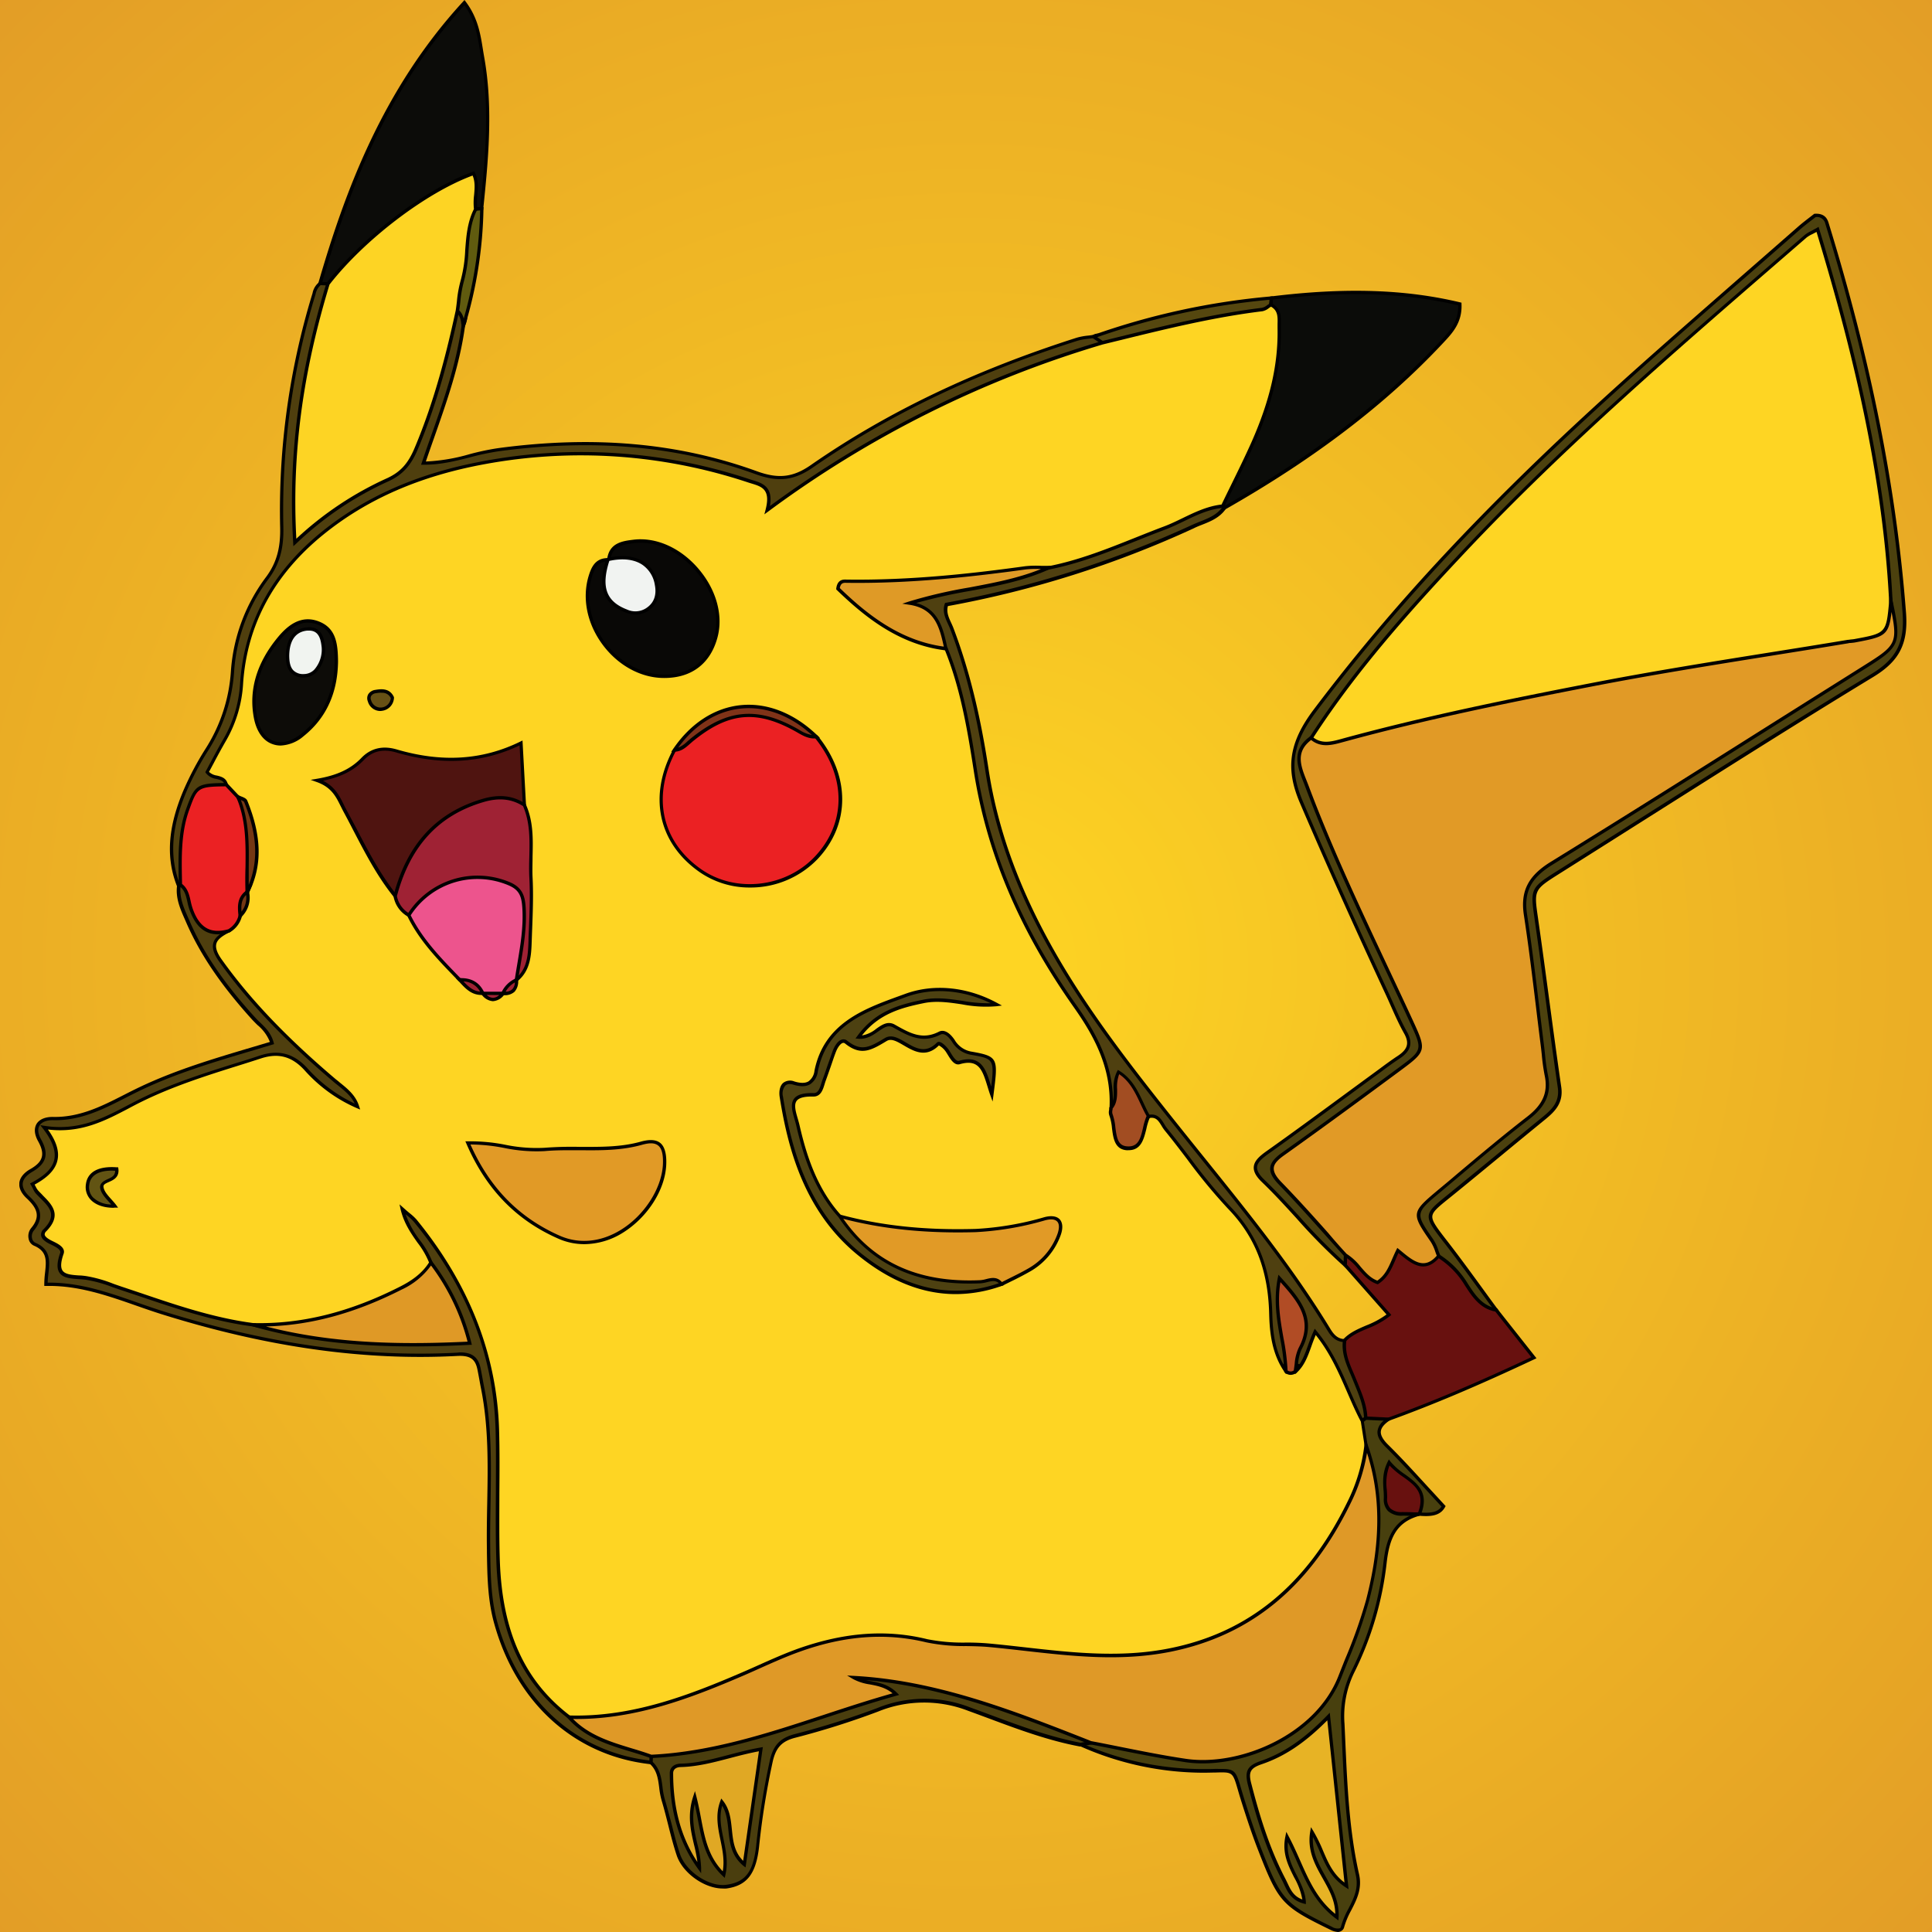 <svg xmlns="http://www.w3.org/2000/svg" fill="none" viewBox="0 0 300 300"><rect x="0" y="0" width="300" height="300" fill="#808080" stroke="none"/><g clip-path="url(#a)"><path fill="#fff" d="M0 0h300v300H0z"/><path fill="url(#b)" d="M-75-75h450v450H-75z"/><g clip-path="url(#c)"><path fill="#4C410E" d="M208.911 196.466c-4.637-3.993-8.365-8.879-12.761-13.093-2.055-1.979-1.244-3.065.674-4.419 5.547-3.931 10.979-7.998 16.494-12.008 1.265-.924 2.504-1.889 3.816-2.75 1.537-1.002 2.123-2.099 1.103-3.894-1.108-1.968-1.95-4.088-2.901-6.145a1076.77 1076.77 0 0 1-13.263-29.615c-2.415-5.631-1.412-9.525 2.091-14.201 13.414-17.802 28.852-33.656 45.272-48.582 9.813-8.921 19.866-17.554 29.835-26.303.899-.792 1.872-1.496 2.52-2.015 1.312-.079 1.689.608 1.877 1.217 6.08 19.733 10.455 39.802 11.992 60.458.345 4.529-.836 7.242-4.893 9.709-16.379 9.971-32.506 20.315-48.723 30.538-4.281 2.703-4.182 2.708-3.481 7.495 1.244 8.638 2.305 17.318 3.565 25.935.34 2.32-.868 3.559-2.415 4.818-4.705 3.852-9.41 7.767-14.157 11.619-4.323 3.511-4.491 3.207-1.046 7.678 2.672 3.443 5.192 7.001 7.779 10.496-2.263 1.407-3.44-.477-4.584-1.742-1.804-1.994-3.451-4.141-5.186-6.208-4.705-6.76-4.606-7.531 1.599-12.937 3.555-3.091 7.319-5.941 10.979-8.922 3.053-2.492 4.02-5.473 3.366-9.273-1.071-6.198-1.474-12.496-2.614-18.683-1.186-6.376.685-10.774 6.661-14.285 15.766-9.284 30.969-19.523 46.574-29.09 3.56-2.183 4.794-4.797 3.46-8.696-1.333-16.957-4.705-33.54-9.263-49.904-1.568-5.726-2.332-5.999-6.608-2.157-14.528 13.041-29.349 25.747-43.03 39.738-10.387 10.643-20.273 21.617-29.003 33.688-2.06 2.624-1.046 5.248 0 7.908 4.041 10.407 8.693 20.541 13.592 30.56 4.585 9.362 4.297 10.564-4.245 16.741-3.524 2.551-6.974 5.211-10.565 7.652-3.445 2.335-4.224 4.277-1.124 7.804 2.582 2.928 6.006 5.389 7.146 9.478-.04.505-.225.988-.533 1.39Z"/><path fill="#000" d="M230.815 204.181c-1.255 0-2.128-1.024-2.875-1.89-.131-.152-.256-.299-.387-.44-1.187-1.312-2.321-2.714-3.419-4.062a161.171 161.171 0 0 0-1.772-2.157c-4.804-6.923-4.705-7.794 1.631-13.304 2.331-2.031 4.794-3.994 7.172-5.883a349.873 349.873 0 0 0 3.791-3.039c2.885-2.356 3.926-5.222 3.267-9.027-.523-2.917-.863-5.898-1.213-8.79-.392-3.249-.8-6.613-1.411-9.887-1.229-6.587.862-11.079 6.796-14.558 9.242-5.437 18.438-11.305 27.33-16.973 6.274-4.009 12.782-8.155 19.244-12.117 3.607-2.21 4.605-4.724 3.345-8.397v-.069c-1.218-15.502-4.245-31.813-9.253-49.856-.737-2.66-1.328-4.251-2.154-4.492-.826-.242-2.091.718-4.03 2.46a1596.818 1596.818 0 0 1-8.987 8.015c-11.386 10.128-23.164 20.603-34.027 31.714-12.108 12.38-21.319 23.065-28.983 33.629-1.976 2.519-1.009 5.012 0 7.647 3.571 9.194 7.894 18.893 13.592 30.549 4.664 9.525 4.339 10.8-4.328 17.072a389.834 389.834 0 0 0-3.534 2.597c-2.285 1.69-4.648 3.433-7.037 5.054-1.887 1.281-2.791 2.346-2.932 3.453-.142 1.108.449 2.357 1.861 3.957.643.735 1.359 1.459 2.049 2.157 2.091 2.1 4.276 4.304 5.149 7.426v.09a2.894 2.894 0 0 1-.585 1.574l-.168.226-.214-.184a89.059 89.059 0 0 1-7.402-7.484c-1.72-1.884-3.498-3.831-5.364-5.62-.931-.893-1.338-1.648-1.281-2.378.068-.913.842-1.637 1.981-2.445 3.942-2.792 7.9-5.7 11.731-8.513a1944.83 1944.83 0 0 1 4.758-3.49l1.045-.766c.905-.672 1.84-1.364 2.797-1.994 1.605-1.05 1.882-2.01 1.014-3.543-.779-1.385-1.432-2.86-2.065-4.287a83.043 83.043 0 0 0-.847-1.879c-4.919-10.58-9.258-20.268-13.262-29.62-2.285-5.332-1.684-9.384 2.143-14.464 12.128-16.1 26.526-31.546 45.309-48.618 6.963-6.334 14.172-12.595 21.146-18.71 2.9-2.529 5.796-5.062 8.689-7.598.643-.567 1.307-1.076 1.892-1.527l.638-.494.068-.052h.078c1.506-.095 1.94.755 2.139 1.401 6.628 21.517 10.554 41.292 12.023 60.515.366 4.813-.998 7.51-5.023 9.972-12.207 7.415-24.482 15.219-36.354 22.719-4.12 2.61-8.239 5.214-12.359 7.814-4.041 2.55-4.041 2.55-3.408 6.922l.042.31c.601 4.161 1.165 8.397 1.714 12.495.591 4.409 1.203 8.969 1.856 13.446.361 2.487-.983 3.81-2.509 5.054-2.29 1.868-4.571 3.742-6.843 5.62-2.436 2.005-4.867 4.015-7.319 6.004l-.695.562c-1.736 1.401-2.614 2.099-2.656 2.86-.042.761.732 1.774 2.274 3.763l.099.126c1.851 2.388 3.66 4.87 5.406 7.268a467.127 467.127 0 0 0 2.373 3.249l.173.225-.246.153a3.128 3.128 0 0 1-1.673.509Zm61.991-110.65c1.317 3.878.214 6.644-3.581 8.974-6.456 3.957-12.955 8.098-19.238 12.107-8.887 5.673-18.094 11.546-27.341 16.983-5.777 3.401-7.732 7.589-6.53 14.012.612 3.285 1.019 6.66 1.412 9.919.35 2.881.711 5.862 1.212 8.764.69 4.01-.407 7.033-3.455 9.52-1.255 1.05-2.525 2.036-3.79 3.044-2.379 1.889-4.836 3.847-7.162 5.873-6.117 5.326-6.185 5.914-1.569 12.595.586.698 1.177 1.422 1.762 2.141 1.098 1.349 2.227 2.74 3.403 4.046.131.142.262.294.392.447 1.004 1.165 1.95 2.272 3.613 1.39-.732-1.002-1.469-2.004-2.201-3.012-1.746-2.393-3.55-4.876-5.395-7.253l-.099-.126c-3.268-4.198-3.263-4.35.465-7.347l.695-.567c2.44-1.991 4.879-3.99 7.319-5.998 2.279-1.879 4.562-3.753 6.848-5.621 1.459-1.191 2.64-2.357 2.321-4.571-.653-4.482-1.265-9.043-1.855-13.456-.549-4.094-1.114-8.329-1.715-12.485l-.042-.315c-.669-4.619-.601-4.76 3.66-7.437l12.353-7.819c11.877-7.526 24.152-15.304 36.369-22.724 3.822-2.325 5.118-4.886 4.773-9.447-1.453-19.187-5.374-38.946-11.987-60.4a1.319 1.319 0 0 0-1.527-1.05l-.58.452c-.58.446-1.239.95-1.866 1.5-2.893 2.54-5.791 5.076-8.694 7.605-6.974 6.056-14.183 12.354-21.141 18.678-18.757 17.046-33.133 32.475-45.241 48.545-3.743 4.97-4.308 8.748-2.091 13.944 3.999 9.347 8.338 19.029 13.258 29.604.287.625.569 1.254.846 1.884.633 1.417 1.281 2.881 2.044 4.246 1.004 1.774.649 3.044-1.181 4.24-.946.619-1.877 1.307-2.771 1.973-.345.258-.69.525-1.045.767l-4.758 3.49c-3.831 2.818-7.794 5.725-11.736 8.517-.883.63-1.709 1.307-1.767 2.057-.036.557.33 1.197 1.124 1.958 1.877 1.805 3.66 3.758 5.39 5.647a89.382 89.382 0 0 0 7.136 7.247c.182-.299.291-.637.319-.986-.842-2.971-2.954-5.096-4.998-7.159a58.075 58.075 0 0 1-2.091-2.172c-1.516-1.727-2.149-3.112-1.987-4.377.162-1.265 1.109-2.43 3.137-3.821 2.379-1.611 4.736-3.358 7.016-5.043 1.181-.871 2.357-1.742 3.544-2.624 8.417-6.093 8.689-7.164 4.182-16.416-5.714-11.661-10.037-21.381-13.592-30.58-1.045-2.666-2.091-5.416.052-8.166 7.675-10.575 16.902-21.281 29.025-33.682 10.889-11.095 22.673-21.575 34.074-31.715 3.001-2.666 5.995-5.337 8.982-8.013 2.174-1.947 3.471-2.881 4.527-2.572 1.056.31 1.683 1.884 2.509 4.86 5.008 18.064 8.03 34.396 9.264 49.925Z"/><path fill="#0B0C09" d="M197.384 46.283c9.838-1.197 19.63-1.391 29.301.923.136 2.819-1.406 4.414-2.781 5.878-9.844 10.496-21.434 18.767-33.865 25.847-.136-.231-.272-.462-.413-.688.036-3.642 2.216-6.544 3.534-9.703 2.802-6.702 4.354-13.54 3.591-20.825a2.101 2.101 0 0 1 .633-1.432Z"/><path fill="#000" d="m189.95 79.288-.136-.22a30.341 30.341 0 0 0-.413-.688l-.037-.063v-.079c.026-2.677 1.187-4.965 2.306-7.18.434-.855.878-1.736 1.249-2.623 3.137-7.49 4.266-14.07 3.571-20.693.01-.622.266-1.215.711-1.648l.062-.063h.089c11.527-1.422 20.864-1.118 29.396.923l.193.042v.2c.142 2.876-1.411 4.529-2.781 5.988l-.073.079c-8.887 9.509-20.001 17.98-33.923 25.893l-.214.132Zm-.063-1.118c.084.136.162.273.246.404 13.77-7.872 24.758-16.269 33.578-25.668l.078-.079c1.323-1.417 2.692-2.876 2.64-5.41-8.39-1.98-17.586-2.258-28.92-.883-.308.324-.485.75-.497 1.197.701 6.676-.444 13.335-3.612 20.914-.376.897-.826 1.79-1.26 2.624-1.087 2.167-2.206 4.376-2.253 6.927v-.026Z"/><path fill="#0C0C09" d="M49.71 44.01C54.295 28.22 60.359 13.204 72.132.41 74.307 3.3 74.474 6.218 74.97 9c1.391 7.81.633 15.619-.167 23.417a.918.918 0 0 1-1.27-.063c-.826-2.844-1.83-3.857-4.946-1.837-6.273 4.088-11.658 9.274-17.518 13.876a1.746 1.746 0 0 1-1.359-.383Z"/><path fill="#000" d="M50.824 44.672a1.987 1.987 0 0 1-1.297-.452l-.136-.11.047-.173C53.48 30.014 59.313 13.928 71.918.23L72.127 0l.188.252c1.892 2.514 2.29 5.022 2.676 7.452.068.42.136.835.21 1.25 1.427 8.013.58 16.237-.162 23.49v.115l-.095.068a1.163 1.163 0 0 1-1.568-.073l-.058-.053v-.073c-.465-1.575-.935-2.383-1.568-2.624-.632-.242-1.61.047-2.974.934-4.094 2.655-7.842 5.836-11.501 8.922-1.997 1.637-4 3.337-6.044 4.949l-.057.047h-.079c-.09.01-.18.015-.271.016Zm-.81-.761c.283.183.62.262.956.225 2.013-1.574 4.004-3.259 5.928-4.886 3.66-3.086 7.429-6.297 11.548-8.953 1.511-.981 2.614-1.296 3.44-.987 1.004.378 1.495 1.606 1.877 2.897a.626.626 0 0 0 .79.058c.742-7.184 1.568-15.324.156-23.223a48.034 48.034 0 0 1-.204-1.254c-.366-2.283-.742-4.64-2.394-6.97-12.332 13.51-18.099 29.343-22.098 43.093Z"/><path fill="#68110F" d="M223.392 195.039a13.402 13.402 0 0 1 4.333 4.445c1.119 1.753 2.295 3.537 4.606 3.931l5.866 7.42c-7.685 3.616-15.046 6.823-22.61 9.562-1.103.41-2.191.913-3.393.378-2.353-3.883-5.542-7.536-3.409-12.637 1.83-1.91 4.648-2.099 6.911-3.989l-6.796-7.688c0-.525.026-1.05.037-1.543 2.509.425 4.789 2.655 7.455-.756 1.348-1.721 4.506 1.176 7 .877Z"/><path fill="#000" d="M213.286 221.274a2.833 2.833 0 0 1-1.197-.263l-.073-.031-.047-.068a64.497 64.497 0 0 0-.983-1.575c-2.133-3.327-4.339-6.77-2.441-11.309l.052-.079c.999-1.05 2.248-1.574 3.565-2.141a13.825 13.825 0 0 0 3.137-1.695l-6.67-7.558v-.105c0-.524.026-1.049.036-1.542v-.305l.298.047c.636.121 1.26.297 1.866.525 1.851.656 3.445 1.223 5.343-1.202.889-1.133 2.358-.566 3.916.032 1.103.425 2.248.871 3.251.75h.089l.079.048a13.614 13.614 0 0 1 4.417 4.529c1.046 1.606 2.191 3.432 4.428 3.815h.099l6.133 7.762-.298.142c-8.82 4.146-15.799 7.095-22.637 9.572l-.277.105a6.02 6.02 0 0 1-2.086.546Zm-.914-.709c.977.399 1.882.058 2.833-.304l.288-.105c6.743-2.44 13.628-5.348 22.291-9.415l-5.594-7.085c-2.405-.457-3.618-2.356-4.705-4.03a13.095 13.095 0 0 0-4.182-4.314c-1.103.099-2.274-.352-3.409-.788-1.432-.556-2.666-1.049-3.314-.199-2.128 2.719-4.062 2.036-5.934 1.37a13.109 13.109 0 0 0-1.474-.462c0 .378 0 .756-.026 1.134l6.895 7.814-.203.173a13.47 13.47 0 0 1-3.498 1.942c-1.254.525-2.441 1.049-3.361 1.989-1.757 4.256.272 7.426 2.42 10.774.345.504.669 1.003.973 1.506Z"/><path fill="#4F3F0E" d="M101.088 273.697c-11.61-1.26-20.67-9.447-24.047-21.57-1.046-3.763-1.088-7.568-1.156-11.414-.146-8.366.748-16.794-.91-25.081-.203-1.023-.37-2.057-.58-3.08-.392-1.863-1.479-2.362-3.392-2.257-15.631.819-30.792-1.779-45.68-6.429-5.929-1.853-11.638-4.592-18.162-4.44 0-2.508 1.197-4.98-1.735-6.214-.868-.362-.947-1.616-.372-2.303 1.637-1.968.91-3.464-.658-4.944-1.7-1.611-1.375-3.149.496-4.225 2.092-1.202 2.489-2.524 1.292-4.676-1.197-2.151 0-3.437 2.159-3.385 5.15.121 9.221-2.624 13.592-4.697 6.435-3.038 13.289-4.907 20.341-7.022-.486-1.821-1.845-2.697-2.839-3.794-4.124-4.545-7.784-9.41-10.246-15.078-.753-1.737-1.647-3.495-1.401-5.515l.622-.342c2.865 1.816 3.027 5.821 6.049 7.505.444 4.319 3.272 7.263 6.048 10.124 4.365 4.497 8.626 9.121 13.566 13.036 1.26.997 3.179 2.466 1.626 4.225-1.218 1.375-2.865-.163-4.182-.877a2.464 2.464 0 0 1-.852-.603c-5.228-7.07-11.559-4.949-18.26-2.682-7.262 2.456-13.698 6.749-21.116 8.958-2.342.698-2.535 5.275-2.98 8.056-.308 1.905.126 4.519.873 6.592 1.046 2.918 2.546 5.248 6.274 6.108 8.275 1.968 16.112 5.595 24.57 7.111 8.642 1.575 17.294 2.955 26.139 2.541 4.548-.216 4.904-.777 2.98-4.892a31.542 31.542 0 0 0-3.409-5.799 45.444 45.444 0 0 1-2.734-4.455c-.685-1.344-2.002-3.086-.277-4.173 1.568-.986 2.865.714 3.816 1.884 7.366 9.064 11.642 19.392 12.055 31.137.23 6.628-.12 13.267.09 19.896.297 9.388 2.864 17.901 10.277 24.288 2.347 2.624 5.458 3.899 8.678 4.975 1.412.472 3.058.488 3.89 2.062a1.741 1.741 0 0 1-.445 1.449Z"/><path fill="#000" d="M101.203 273.949h-.141c-11.752-1.27-20.838-9.405-24.298-21.759-1.046-3.673-1.093-7.442-1.156-11.094v-.383c-.041-2.43 0-4.902.047-7.29.11-5.836.22-11.871-.951-17.744a65.595 65.595 0 0 1-.261-1.401c-.105-.561-.204-1.118-.32-1.674-.334-1.601-1.176-2.157-3.136-2.052-14.486.761-29.458-1.349-45.77-6.444-1.384-.431-2.775-.919-4.124-1.391-4.422-1.548-8.997-3.149-13.953-3.034h-.266v-.257a15.41 15.41 0 0 1 .12-1.789c.204-1.853.36-3.317-1.699-4.199a1.437 1.437 0 0 1-.842-1.049 1.983 1.983 0 0 1 .371-1.68c1.569-1.852.863-3.149-.632-4.587-.878-.797-1.276-1.637-1.192-2.44.084-.803.69-1.574 1.72-2.152 1.986-1.138 2.31-2.309 1.197-4.319-.737-1.328-.523-2.188-.246-2.682.445-.734 1.391-1.123 2.614-1.091 4.125.068 7.57-1.695 10.921-3.401.842-.43 1.71-.871 2.577-1.28 5.62-2.656 11.47-4.393 17.66-6.23l2.467-.735a6.538 6.538 0 0 0-1.929-2.624c-.261-.252-.523-.524-.779-.787-4.862-5.358-8.129-10.176-10.293-15.151l-.21-.483c-.71-1.606-1.442-3.264-1.212-5.169v-.131l.878-.483.13.084c1.444.918 2.228 2.367 2.986 3.773.758 1.407 1.568 2.892 3.053 3.721l.12.068v.137c.44 4.261 3.252 7.163 5.975 9.971l1.84 1.905c3.66 3.81 7.466 7.757 11.7 11.11l.063.053c.9.708 2.128 1.684 2.237 2.876a2.228 2.228 0 0 1-.642 1.674c-1.13 1.275-2.567.378-3.728-.347-.272-.168-.523-.335-.795-.472l-.073-.037a2.517 2.517 0 0 1-.868-.64c-5.107-6.938-11.354-4.828-17.967-2.592a88.348 88.348 0 0 0-9.782 4.229c-3.622 1.743-7.365 3.548-11.344 4.724-1.814.525-2.248 3.799-2.614 6.418-.062.525-.13.987-.198 1.428-.277 1.705.062 4.24.862 6.46 1.046 2.949 2.51 5.091 6.09 5.941 3.582.85 7.257 2.073 10.749 3.238 4.464 1.485 9.075 3.023 13.796 3.868 8.25 1.516 17.063 2.965 26.066 2.54 2.09-.1 3.356-.273 3.711-.866.356-.593-.078-1.785-.951-3.674a30.754 30.754 0 0 0-3.336-5.752l-.12-.178a44.593 44.593 0 0 1-2.614-4.325 7.481 7.481 0 0 0-.292-.524c-.675-1.218-1.569-2.892.115-3.963 1.683-1.07 3.136.667 4.056 1.816l.1.126c7.638 9.394 11.71 19.943 12.112 31.294.115 3.385.084 6.823.053 10.155-.032 3.191-.063 6.497.036 9.735.34 10.748 3.576 18.405 10.19 24.099 2.195 2.446 5.018 3.737 8.588 4.928.309.105.643.189.962.268 1.171.294 2.374.598 3.074 1.916l.026.078a1.982 1.982 0 0 1-.413 1.659l-.115.063Zm-29.798-63.953c1.919 0 2.86.74 3.226 2.482.115.562.214 1.128.319 1.69.083.467.167.929.261 1.391 1.181 5.93 1.046 11.997.962 17.843-.042 2.383-.089 4.849-.047 7.269v.388c.063 3.784.125 7.347 1.134 10.958 3.388 12.071 12.244 20.063 23.703 21.365a1.46 1.46 0 0 0 .224-.52c.039-.187.041-.379.006-.566-.591-1.082-1.626-1.344-2.718-1.617-.33-.084-.67-.168-.999-.278-2.943-.981-6.273-2.267-8.793-5.049-6.613-5.694-10.006-13.702-10.346-24.456-.1-3.253-.068-6.565-.036-9.761.03-3.322.062-6.759-.053-10.134-.397-11.252-4.433-21.674-11.997-30.964l-.1-.12c-1.124-1.391-2.154-2.472-3.372-1.706s-.752 1.779.063 3.264c.11.195.21.378.303.562a43.683 43.683 0 0 0 2.614 4.267l.11.168a30.65 30.65 0 0 1 3.43 5.83c.993 2.099 1.41 3.348.93 4.146-.481.798-1.772 1.003-4.135 1.118-9.06.425-17.905-1.023-26.186-2.545-4.757-.856-9.41-2.399-13.864-3.889-3.482-1.165-7.084-2.367-10.707-3.222-4.035-.961-5.489-3.585-6.461-6.298-.659-1.826-1.239-4.555-.889-6.723.068-.435.136-.913.199-1.412.371-2.771.831-6.213 2.97-6.854 3.936-1.17 7.663-2.97 11.265-4.723a87.686 87.686 0 0 1 9.854-4.193c6.797-2.299 13.221-4.466 18.554 2.781.196.207.433.372.695.483l.068.037c.267.142.523.315.831.493 1.344.84 2.285 1.323 3.058.441a1.672 1.672 0 0 0 .523-1.275c-.084-.966-1.213-1.863-2.039-2.514l-.062-.052c-4.261-3.375-8.072-7.348-11.752-11.153l-1.84-1.905c-2.756-2.839-5.605-5.772-6.101-10.144-1.569-.913-2.358-2.414-3.137-3.868-.732-1.359-1.427-2.624-2.677-3.495l-.366.205c-.162 1.705.523 3.259 1.182 4.76l.214.482c2.107 4.923 5.348 9.694 10.168 14.984.236.262.486.524.758.766.858.829 1.752 1.69 2.138 3.149l.068.246-.245.074-2.719.818c-6.169 1.832-12.024 3.564-17.586 6.198-.857.41-1.725.851-2.561 1.276-3.409 1.742-6.932 3.537-11.136 3.448-1.045-.032-1.84.278-2.174.839-.335.562-.236 1.281.25 2.157 1.25 2.252.832 3.753-1.39 5.028-.883.525-1.385 1.113-1.464 1.753-.078.64.277 1.354 1.035 2.062 1.328 1.255 2.614 2.992.68 5.306a1.43 1.43 0 0 0-.267 1.223.946.946 0 0 0 .523.672c2.42 1.018 2.217 2.902 2.018 4.723-.052.477-.11.971-.12 1.464 4.956-.058 9.483 1.533 13.869 3.07 1.343.467 2.734.955 4.109 1.386 16.248 5.075 31.163 7.174 45.586 6.418l.44-.047Z"/><path fill="#4F3F0E" d="m49.71 44.01 1.218.053c1.49 2.062.235 4.046-.256 6.003-2.415 9.699-4.057 19.466-3.382 29.579 12.546-3.632 18.715-12.35 20.796-24.624.423-2.509.428-5.322 2.917-7.028 1.61.384 1.416 1.428.94 2.577-.982 7.306-3.716 14.102-6.194 21.37 4.13.063 7.784-1.574 11.61-2.099 13.66-1.837 27.075-1.144 40.082 3.58 3.272 1.185 5.651 1.049 8.599-.993 12.652-8.79 26.552-15.082 41.2-19.737a17.069 17.069 0 0 1 2.552-.43c1.087-.526 1.463.062 1.604 1.023-1.124 1.82-3.136 2.099-4.898 2.702a169.561 169.561 0 0 0-41.848 20.956c-2.53 1.742-4.956 3.674-7.387-.131a3 3 0 0 0-1.772-1.05c-22.155-6.235-43.662-6.298-63.47 7.374-8.245 5.694-12.427 13.917-13.253 23.862-.204 2.478-.523 4.902-1.83 7.017a11.714 11.714 0 0 0-1.657 7.935c-4.067 2.141-5.75 5.652-5.88 10.118-.064 1.848.187 3.847-1.391 5.327l-.257.179c-2.018-5.033-1.045-9.914.941-14.658a45.447 45.447 0 0 1 3.414-6.466 25.699 25.699 0 0 0 4.01-12.254 27.353 27.353 0 0 1 5.452-14.51c1.773-2.42 2.259-4.855 2.19-7.773a114.195 114.195 0 0 1 4.967-36.138c.21-.677.36-1.339.983-1.764Z"/><path fill="#000" d="m27.633 137.977-.125-.305c-1.762-4.408-1.464-9.126.946-14.857a45.996 45.996 0 0 1 3.43-6.502 25.417 25.417 0 0 0 3.972-12.134 27.474 27.474 0 0 1 5.505-14.647c1.569-2.147 2.212-4.424 2.138-7.615a114.977 114.977 0 0 1 4.977-36.212l.053-.168a2.836 2.836 0 0 1 1.045-1.731l.073-.048 1.433.058.073.105c1.25 1.727.695 3.374.167 4.97-.136.415-.282.84-.382 1.249-2.88 11.546-3.93 20.567-3.398 29.169 11.465-3.433 18.104-11.394 20.295-24.325.068-.373.12-.75.172-1.128.319-2.241.648-4.556 2.86-6.067l.094-.068h.11a1.851 1.851 0 0 1 1.333.87c.308.61.078 1.365-.194 2.032-.81 6.004-2.776 11.588-4.851 17.497-.415 1.168-.826 2.35-1.234 3.542a28.592 28.592 0 0 0 6.754-1.128 39.6 39.6 0 0 1 4.46-.945c14.883-2.004 28.031-.829 40.201 3.59 3.341 1.212 5.604.95 8.365-.966 11.887-8.255 25.385-14.694 41.273-19.77a9.822 9.822 0 0 1 1.777-.33c.261-.031.523-.063.774-.105a1.359 1.359 0 0 1 1.249-.089 1.71 1.71 0 0 1 .69 1.333v.094l-.052.08c-.978 1.574-2.556 2.062-4.088 2.518-.319.095-.633.19-.946.294a170.404 170.404 0 0 0-41.775 20.94l-.33.23c-1.526 1.05-3.1 2.147-4.678 1.827-1.004-.204-1.903-.945-2.745-2.262a2.86 2.86 0 0 0-1.621-.934c-25.49-7.174-45.59-4.844-63.256 7.347-7.883 5.437-12.306 13.393-13.142 23.617-.183 2.262-.491 4.865-1.866 7.132a11.46 11.46 0 0 0-1.616 7.762v.183l-.162.09c-3.701 1.941-5.578 5.179-5.75 9.892v.819c0 1.648-.032 3.353-1.459 4.686l-.549.41Zm22.155-93.7a2.505 2.505 0 0 0-.784 1.381l-.047.168a114.387 114.387 0 0 0-4.956 36.054c.074 3.317-.596 5.694-2.242 7.94a26.959 26.959 0 0 0-5.4 14.37 25.977 25.977 0 0 1-4.052 12.38 44.928 44.928 0 0 0-3.393 6.429c-2.295 5.458-2.614 9.971-1.046 14.169 1.224-1.159 1.234-2.671 1.25-4.271v-.835c.167-4.854 2.09-8.208 5.86-10.26a11.97 11.97 0 0 1 1.736-7.919c1.181-1.947 1.568-4.167 1.793-6.901.847-10.418 5.343-18.51 13.367-24.063 17.8-12.27 38.037-14.626 63.69-7.405a3.248 3.248 0 0 1 1.924 1.155c.758 1.191 1.568 1.852 2.405 2.03 1.359.274 2.776-.708 4.276-1.742l.334-.23a170.533 170.533 0 0 1 41.911-20.993c.319-.11.643-.204.968-.304 1.469-.44 2.864-.86 3.737-2.21-.078-.461-.214-.75-.402-.85a.932.932 0 0 0-.81.121h-.074c-.275.042-.552.079-.831.11a9.463 9.463 0 0 0-1.683.31c-15.835 5.033-29.276 11.477-41.132 19.706-2.881 2-5.359 2.283-8.835 1.024-12.087-4.393-25.156-5.558-39.956-3.564-1.483.23-2.953.542-4.402.934-2.305.583-4.705 1.187-7.25 1.145h-.361l.12-.342c.444-1.312.9-2.624 1.354-3.894 2.091-5.893 4.025-11.467 4.825-17.428v-.063c.23-.567.44-1.197.225-1.622a1.293 1.293 0 0 0-.852-.525c-1.934 1.386-2.243 3.548-2.54 5.642-.053.383-.11.766-.173 1.144-2.248 13.267-9.112 21.391-20.98 24.834l-.313.089v-.326c-.585-8.759.46-17.9 3.393-29.656.104-.43.25-.866.392-1.291.523-1.501.972-2.918 0-4.393l-1.046-.047Z"/><path fill="#4F4010" d="M208.785 208.138c-.298 2.314.811 4.23 1.626 6.272.743 1.863 1.6 3.741 1.652 5.82l-.638.362c-4.13-2.787-3.659-8.371-7.156-11.546-.738 1.092-.34 3.779-3.137 2.823-1.903-2.923 2.091-6.497-1.307-9.31-.35 3.149 1.919 6.534-.376 9.578-2.719-.142-2.965-2.592-2.923-4.167.382-14.91-10.309-23.553-18.532-33.587-1.532-1.207-1.898-3.28-3.278-4.603-1.093.64-.674 3.642-3.137 1.916-.632-6.881-4.396-12.27-7.967-17.886-6.21-9.772-11.135-20.142-13.069-31.761a155.484 155.484 0 0 0-4.747-20.945 10.835 10.835 0 0 0-2.927-4.865c-2.782-2.855-2.311-4.382 1.908-5.117a146.863 146.863 0 0 0 17.774-4.015c7.392-2.004 14.345-5.174 21.434-8.05 1.871-.761 3.748-2.1 5.824-.446l.271.057-.031.284c-1.192 1.658-3.137 2.062-4.836 2.84a159.335 159.335 0 0 1-38.241 12.07c-.475 1.427.387 2.582.858 3.815 2.671 7.048 4.286 14.385 5.405 21.795 1.652 10.9 5.751 20.772 11.324 30.155 5.264 8.885 11.621 16.978 18.03 25.028 8.249 10.365 16.865 20.468 23.776 31.835.57.934 1.234 1.632 2.42 1.648Z"/><path fill="#000" d="m211.415 220.901-.131-.089c-2.29-1.543-3.204-3.92-4.088-6.219-.706-1.831-1.432-3.721-2.859-5.132a6.474 6.474 0 0 0-.257.792c-.198.719-.428 1.533-1.108 1.889a2.412 2.412 0 0 1-1.913-.031l-.089-.032-.047-.073a3.542 3.542 0 0 1-.486-1.144 5.264 5.264 0 0 1-.769 1.422l-.083.11h-.142c-2.174-.11-3.241-1.6-3.168-4.434.309-12.071-6.864-20.179-13.801-28.009a179.33 179.33 0 0 1-4.653-5.39 7.696 7.696 0 0 1-1.835-2.498 9.391 9.391 0 0 0-1.28-1.942c-.228.28-.405.598-.523.94-.235.587-.481 1.196-1.046 1.369-.454.137-.998-.031-1.709-.524l-.099-.074v-.121c-.581-6.297-3.749-11.23-7.1-16.473l-.826-1.291c-7.209-11.341-11.381-21.465-13.121-31.861-.973-5.81-2.395-13.435-4.742-20.908a10.497 10.497 0 0 0-2.865-4.766c-1.485-1.522-2.039-2.655-1.746-3.568.293-.914 1.516-1.575 3.801-1.984 6-.971 11.936-2.309 17.774-4.004 5.881-1.601 11.574-3.973 17.084-6.267 1.433-.598 2.865-1.196 4.303-1.779.287-.115.575-.246.862-.378 1.569-.703 3.31-1.5 5.176-.073l.439.105v.226l-.037.32-.041.089c-.957 1.328-2.369 1.884-3.733 2.42-.403.157-.821.325-1.208.524a159.814 159.814 0 0 1-38.162 12.07c-.251.945.125 1.77.523 2.625.13.283.261.567.365.855 2.405 6.345 4.13 13.288 5.427 21.848 1.5 9.934 5.196 19.769 11.287 30.061 5.081 8.58 11.161 16.4 18.009 25.001a1557.91 1557.91 0 0 0 4.344 5.411c6.755 8.397 13.739 17.046 19.448 26.45.559.919 1.15 1.533 2.211 1.575h.298l-.042.294c-.23 1.826.439 3.385 1.15 5.038.157.367.314.735.46 1.102l.241.598c.679 1.68 1.38 3.411 1.432 5.316v.158l-.925.456Zm-7.193-12.264.224.204c1.678 1.517 2.468 3.574 3.236 5.563.879 2.278 1.71 4.43 3.759 5.878l.356-.199c-.084-1.753-.743-3.39-1.386-4.975l-.246-.599a40.182 40.182 0 0 0-.454-1.097c-.675-1.574-1.37-3.18-1.213-5.032-1.203-.126-1.872-.966-2.368-1.779-5.693-9.374-12.667-18.028-19.411-26.393a2059.76 2059.76 0 0 1-4.344-5.416c-6.859-8.617-12.955-16.447-18.052-25.059-6.127-10.35-9.844-20.247-11.354-30.25-1.292-8.523-3.006-15.43-5.395-21.738-.105-.278-.23-.55-.356-.824-.444-.97-.904-1.973-.523-3.149l.053-.146.151-.027a159.672 159.672 0 0 0 38.163-12.07c.402-.184.826-.352 1.239-.525 1.322-.525 2.572-1.013 3.44-2.162l-.136-.058c-1.631-1.28-3.111-.609-4.705.1-.293.136-.586.267-.879.388-1.437.583-2.87 1.18-4.297 1.774-5.525 2.304-11.239 4.681-17.147 6.298a150.084 150.084 0 0 1-17.811 4.02c-2.044.351-3.136.887-3.387 1.621-.251.735.303 1.695 1.62 3.05a10.987 10.987 0 0 1 2.991 4.98c2.352 7.494 3.779 15.14 4.757 20.992 1.73 10.323 5.876 20.384 13.043 31.662l.826 1.291c3.22 5.027 6.545 10.228 7.167 16.589a1.553 1.553 0 0 0 1.161.388c.34-.1.523-.567.727-1.05.14-.522.447-.985.873-1.317l.167-.099.146.136a8.848 8.848 0 0 1 1.532 2.23c.406.897.994 1.7 1.725 2.357l.042.042c1.495 1.826 3.105 3.642 4.658 5.395 7.005 7.903 14.246 16.08 13.932 28.371-.068 2.461.763 3.736 2.535 3.889 1.292-1.811.931-3.716.56-5.737a12.279 12.279 0 0 1-.319-3.6l.057-.477.371.304c2.029 1.669 1.6 3.579 1.187 5.427-.308 1.38-.601 2.687.126 3.873a1.85 1.85 0 0 0 1.411.036c.481-.257.669-.923.852-1.574.094-.43.255-.843.476-1.223l.22-.283Zm-4.136-5.537c.018.98.133 1.956.345 2.913.1.525.204 1.097.272 1.648.34-1.633.685-3.175-.617-4.561Z"/><path fill="#48400E" d="m212.063 220.229 3.518.174c-1.814 1.254-1.902 2.456-.256 4.098 3.017 3.008 5.845 6.204 8.846 9.447-.717 1.307-2.227 1.322-3.785 1.207-1.229-1.784-1.772-4.062-3.764-5.369-.936 3.453 2.31 3.763 3.785 5.369-3.921 1.05-4.92 3.831-5.348 7.631a50.396 50.396 0 0 1-4.998 16.856 15.908 15.908 0 0 0-1.537 8.093c.376 7.83.523 15.697 2.258 23.364.753 3.354-1.625 5.416-2.305 8.145-.194.798-1.14.525-1.778.205-7.428-3.621-7.972-4.199-11.124-12.296-.941-2.43-1.751-4.912-2.541-7.395-1.762-5.547-.664-4.765-6.137-4.723a46.313 46.313 0 0 1-19.144-4.094 2.67 2.67 0 0 1 1.275-1.049c4.982-.877 9.541 1.422 14.335 2.015 10.393 1.291 19.907-3.952 23.974-13.519 4.611-10.837 7.089-21.869 3.634-33.587-.267-1.433-.34-2.845.569-4.115.185-.14.36-.292.523-.457Z"/><path fill="#000" d="M207.792 300a2.995 2.995 0 0 1-1.208-.341c-7.548-3.674-8.076-4.262-11.25-12.438-.988-2.535-1.835-5.154-2.551-7.41a77.62 77.62 0 0 1-.585-1.947c-.795-2.714-.795-2.714-3.513-2.624-.523 0-1.093.026-1.788.026a47.183 47.183 0 0 1-19.223-4.136l-.282-.12.167-.263a2.96 2.96 0 0 1 1.401-1.159h.053c3.293-.578 6.435.215 9.472.986 1.623.448 3.271.799 4.935 1.05 10.393 1.275 19.678-3.973 23.677-13.419 5.505-12.942 6.623-23.244 3.623-33.389-.272-1.453-.382-2.965.606-4.35l.068-.063c.173-.118.337-.247.491-.389l.084-.073 4.402.215-.638.441c-.836.577-1.265 1.123-1.317 1.679-.053.557.308 1.239 1.092 2.021 2.128 2.099 4.12 4.287 6.226 6.586.868.94 1.741 1.889 2.614 2.839l.131.142-.094.163c-.784 1.438-2.389 1.464-3.973 1.343-3.66 1.003-4.674 3.574-5.102 7.4a50.754 50.754 0 0 1-5.024 16.946 15.464 15.464 0 0 0-1.511 7.961c.047.961.089 1.921.131 2.881.303 6.755.616 13.735 2.122 20.436.523 2.273-.355 3.973-1.197 5.616-.466.83-.838 1.71-1.108 2.624a.895.895 0 0 1-.481.624 1.124 1.124 0 0 1-.45.142Zm-18.161-25.322c2.128 0 2.305.373 3.084 3.039.157.525.345 1.175.586 1.936.711 2.246 1.568 4.86 2.535 7.379 3.105 7.993 3.618 8.56 10.978 12.155.358.235.793.321 1.213.241a.36.36 0 0 0 .199-.273 13.13 13.13 0 0 1 1.15-2.76c.831-1.633 1.621-3.149 1.15-5.248-1.511-6.749-1.83-13.75-2.133-20.526-.042-.96-.083-1.92-.13-2.886a16.065 16.065 0 0 1 1.568-8.218 50.253 50.253 0 0 0 4.977-16.794c.423-3.8 1.469-6.581 5.097-7.731a9.4 9.4 0 0 0-1.239-.845c-1.406-.86-3.006-1.842-2.29-4.466l.094-.351.298.199c1.406.924 2.091 2.299 2.802 3.627.289.584.61 1.152.962 1.7 1.37.094 2.645.073 3.309-.919-.841-.902-1.667-1.805-2.488-2.702-2.091-2.288-4.093-4.456-6.216-6.566-.915-.913-1.307-1.689-1.239-2.44a2.487 2.487 0 0 1 .962-1.622l-2.703-.131a6.3 6.3 0 0 1-.428.336c-.853 1.212-.743 2.582-.523 3.878 3.032 10.25 1.908 20.657-3.66 33.719-4.093 9.63-13.592 15.004-24.246 13.682a40.639 40.639 0 0 1-5.003-1.05c-2.975-.75-6.048-1.527-9.227-.976a2.345 2.345 0 0 0-.946.698 46.436 46.436 0 0 0 18.741 3.936c.69 0 1.276 0 1.778-.026l.988.005Zm27.184-44.477c-.376 1.963.8 2.682 2.149 3.506.162.099.324.199.481.304l-.314-.604c-.659-1.217-1.27-2.372-2.347-3.206h.031Z"/><path fill="#4A3E0E" d="m169.363 270.606-1.61.283c-5.991-1.123-11.606-3.479-17.299-5.526a19.217 19.217 0 0 0-14.151.115 121.216 121.216 0 0 1-12.887 4.068c-2.159.577-3.137 1.663-3.623 3.804a116.917 116.917 0 0 0-2.148 13.388c-.492 4.199-1.882 5.773-4.846 6.203-2.677.368-6.483-1.989-7.471-4.922-.946-2.792-1.49-5.715-2.347-8.539-.591-1.942-.178-4.198-1.893-5.773 0-.325.032-.645.037-.965 3.733-2.672 8.323-2.157 12.458-3.333 7.533-2.136 14.862-4.954 22.385-6.623.842.084.235-.913.376-.231.032.147-.13.168-.491.152-1.73-.084-3.524 0-4.428-2.046 1.84-2.309 4.417-2.1 6.718-1.575a166.992 166.992 0 0 1 28.846 9.032c1.124.446 2.222 1.045 2.374 2.488Z"/><path fill="#000" d="M112.208 293.246c-2.813 0-6.2-2.378-7.131-5.143-.523-1.575-.936-3.202-1.333-4.781-.314-1.239-.638-2.525-1.014-3.768a12.088 12.088 0 0 1-.371-1.979c-.178-1.38-.351-2.687-1.443-3.674l-.094-.084v-.125c0-.321.031-.641.036-.956v-.131l.105-.079c2.488-1.779 5.374-2.177 8.16-2.561a31.592 31.592 0 0 0 4.381-.808c2.86-.808 5.751-1.737 8.522-2.624 4.03-1.296 8.186-2.624 12.353-3.642-1.292-.131-2.494-.525-3.205-2.099l-.068-.147.105-.121c1.918-2.409 4.605-2.204 6.979-1.684a168.09 168.09 0 0 1 28.888 9.047c1.135.478 2.363 1.118 2.536 2.729v.247l-1.898.33h-.047c-4.836-.907-9.488-2.624-13.989-4.308-1.119-.415-2.233-.829-3.346-1.233a18.927 18.927 0 0 0-13.974.115 124.758 124.758 0 0 1-12.912 4.078c-2.018.525-2.949 1.511-3.44 3.605a118.923 118.923 0 0 0-2.144 13.362c-.481 4.198-1.903 5.998-5.065 6.434a4.856 4.856 0 0 1-.591 0Zm-10.853-19.659c1.155 1.117 1.344 2.54 1.521 3.92.067.64.186 1.274.356 1.894.381 1.255.706 2.546 1.045 3.795.392 1.574.8 3.191 1.323 4.723.915 2.713 4.543 5.112 7.188 4.749 2.949-.404 4.156-1.968 4.621-5.977a119.482 119.482 0 0 1 2.154-13.419c.523-2.288 1.605-3.406 3.811-3.994a124.474 124.474 0 0 0 12.861-4.057 19.38 19.38 0 0 1 14.334-.121 371 371 0 0 1 3.351 1.234c4.47 1.658 9.086 3.374 13.859 4.277l1.312-.231c-.235-1.155-1.202-1.653-2.175-2.062a167.226 167.226 0 0 0-28.799-9.017c-2.285-.498-4.632-.677-6.363 1.37.805 1.606 2.259 1.669 3.801 1.732h.533a.361.361 0 0 1 .147-.362l.167-.095.162.137a.56.56 0 0 1 .105.598.603.603 0 0 1-.659.32c-4.632 1.05-9.29 2.53-13.791 3.978-2.786.898-5.667 1.821-8.537 2.624-1.462.376-2.949.65-4.449.819-2.687.373-5.463.75-7.841 2.393-.016.294-.027.53-.037.772Z"/><path fill="#55470F" d="m171.14 53.19-1.348-.909a111.41 111.41 0 0 1 27.592-5.998c.004.341-.026.682-.089 1.018.115 1.364-.873 1.884-1.877 2.1-7.319 1.358-14.57 3.148-21.889 4.533a2.531 2.531 0 0 1-2.389-.745Z"/><path fill="#000" d="M172.96 54.223a2.705 2.705 0 0 1-1.992-.835l-1.725-1.18.486-.174a112.016 112.016 0 0 1 27.655-6.009h.282v.279c.007.351-.021.703-.084 1.05.084 1.243-.638 2.04-2.091 2.313-3.769.662-7.585 1.486-11.26 2.289-3.487.76-7.089 1.543-10.655 2.214-.203.038-.41.056-.616.053Zm-2.588-1.868.962.65a2.289 2.289 0 0 0 2.148.646c3.56-.672 7.162-1.454 10.644-2.21 3.659-.803 7.481-1.627 11.25-2.33 1.203-.22 1.746-.803 1.668-1.784v-.095c.042-.225.068-.453.078-.682-9.119.83-18.103 2.78-26.75 5.805Z"/><path fill="#605B0F" d="M71.944 50.57c-.168-.824-.22-1.7-.936-2.298-.884-5.595-1.38-11.116 2.844-15.781.313-.064.632-.089.951-.074a66.359 66.359 0 0 1-2.86 18.153Z"/><path fill="#000" d="m71.891 51.646-.204-1.05c0-.126-.047-.246-.073-.372a2.728 2.728 0 0 0-.773-1.78l-.079-.062v-.1c-.91-5.73-1.37-11.273 2.907-15.99l.057-.064h.084a4.11 4.11 0 0 1 1.014-.078h.251v.257a66.81 66.81 0 0 1-2.87 18.22l-.314 1.019Zm-.643-3.511c.384.358.648.825.758 1.338a65.97 65.97 0 0 0 2.546-16.794 3.904 3.904 0 0 0-.549.058c-4.051 4.524-3.623 9.85-2.755 15.398Z"/><path fill="#FED523" d="M203.599 114.581c6.943-10.737 15.438-20.184 24.194-29.42 16.421-17.372 34.608-32.832 52.628-48.466a14.844 14.844 0 0 1 1.84-1.05c5.751 18.987 10.388 37.964 11.381 57.697.643 5.904.277 6.644-5.52 7.61a5669.345 5669.345 0 0 0-30.844 5.248c-15.422 2.708-30.729 5.972-45.957 9.635-2.557.609-5.751 2.651-7.722-1.254Z"/><path fill="#000" d="M206.909 117.168c-1.313 0-2.583-.562-3.545-2.467l-.068-.136.084-.126c7.235-11.215 16.284-21.087 24.199-29.463 15.061-15.933 31.889-30.49 48.137-44.571l4.507-3.91c.307-.24.64-.447.993-.614.246-.132.523-.284.889-.488l.287-.163.094.315c4.705 15.566 10.304 36.212 11.391 57.76.664 6.103.079 6.912-5.75 7.872a4200.29 4200.29 0 0 0-30.844 5.248c-14.747 2.593-29.798 5.742-45.941 9.636a16.45 16.45 0 0 0-1.391.419 10.2 10.2 0 0 1-3.042.688Zm-3.012-2.572c1.516 2.85 3.738 2.1 5.892 1.417.497-.168.967-.32 1.432-.43 16.175-3.894 31.215-7.048 45.973-9.641a3084.864 3084.864 0 0 1 30.844-5.248c5.547-.929 5.939-1.474 5.301-7.347-1.077-21.37-6.571-41.832-11.271-57.335-.235.131-.444.236-.622.33a4.917 4.917 0 0 0-.899.525l-4.507 3.905c-16.247 14.075-33.055 28.628-48.095 44.54-7.857 8.35-16.844 18.158-24.048 29.284Z"/><path fill="#E19A26" d="M203.599 114.581c1.569 1.354 3.242.855 4.93.394 12.709-3.48 25.616-6.104 38.534-8.612 13.242-2.577 26.609-4.514 39.919-6.728.345-.058.695-.063 1.046-.126 5.123-.95 5.123-.95 5.599-6.193 1.401 6.602 1.249 6.933-3.968 10.213-16.238 10.197-32.412 20.467-48.728 30.549-3.257 2.004-4.632 4.198-4.046 8.024 1.045 6.723 1.756 13.487 2.613 20.236.199 1.575.288 3.149.612 4.666.617 2.944-.523 4.87-2.86 6.66-4.705 3.61-9.195 7.489-13.749 11.288-4.119 3.448-4.082 3.453-1.123 7.736.424.747.774 1.535 1.045 2.351-2.274 2.724-4.255.876-6.336-.845-.951 1.937-1.385 3.831-3.137 4.96-2.174-.725-3.032-3.149-4.966-4.236-3.382-3.736-6.681-7.557-10.189-11.168-1.851-1.905-1.594-3.054.45-4.508 6.09-4.335 12.118-8.764 18.13-13.214 3.837-2.834 3.889-2.913 1.902-7.227-5.598-12.175-11.595-24.172-16.315-36.736-.994-2.535-2.484-5.259.637-7.484Z"/><path fill="#000" d="m213.945 199.426-.12-.042c-1.276-.425-2.091-1.396-2.928-2.335a8.297 8.297 0 0 0-2.091-1.921l-.062-.053c-.994-1.091-1.971-2.188-2.954-3.29-2.337-2.624-4.752-5.317-7.23-7.872-.967-.992-1.386-1.811-1.318-2.577.068-.766.628-1.491 1.804-2.33 6.362-4.524 12.693-9.19 18.13-13.21 3.727-2.755 3.727-2.755 1.819-6.906-1.333-2.902-2.718-5.846-4.051-8.691-4.266-9.084-8.678-18.483-12.275-28.061a21.886 21.886 0 0 0-.282-.73c-.905-2.309-1.935-4.928 1.045-7.058l.167-.121.152.136c1.412 1.234 2.954.809 4.59.363l.105-.032c13.069-3.569 26.196-6.214 38.554-8.612 9.243-1.8 18.7-3.312 27.843-4.776 3.963-.63 8.056-1.286 12.082-1.957.167 0 .339-.042.522-.058s.351-.032.523-.063c4.93-.913 4.93-.913 5.385-5.957l.157-1.726.36 1.695c1.412 6.66 1.218 7.153-4.088 10.496a6722.042 6722.042 0 0 0-14.177 8.922c-11.303 7.127-23.003 14.495-34.551 21.622-3.361 2.068-4.464 4.245-3.926 7.756.727 4.75 1.312 9.599 1.882 14.291.241 1.984.485 3.969.732 5.956.063.489.115.982.167 1.475.095 1.057.243 2.108.445 3.149.59 2.808-.293 4.881-2.954 6.922-3.712 2.85-7.361 5.92-10.884 8.885l-2.86 2.399c-3.915 3.274-3.915 3.274-1.118 7.321l.041.063c.324.512.58 1.064.764 1.642.089.252.183.525.287.756l.063.147-.105.121c-2.342 2.812-4.428 1.081-6.44-.599-.162.347-.314.693-.46 1.05-.628 1.454-1.224 2.829-2.64 3.736l-.105.074Zm-4.836-4.723a8.874 8.874 0 0 1 2.18 2.015c.774.892 1.511 1.742 2.583 2.136 1.208-.819 1.736-2.031 2.337-3.432.193-.441.387-.892.617-1.349l.146-.299.523.425c1.95 1.622 3.659 3.028 5.609.787-.083-.205-.162-.42-.235-.63a6.564 6.564 0 0 0-.701-1.522l-.041-.063c-3.017-4.361-2.991-4.508 1.212-8.024.957-.798 1.903-1.574 2.855-2.398 3.534-2.971 7.183-6.041 10.905-8.922 2.478-1.905 3.304-3.815 2.76-6.403a30.8 30.8 0 0 1-.449-3.217c-.053-.493-.105-.981-.168-1.469a834.804 834.804 0 0 1-.732-5.957c-.569-4.686-1.155-9.53-1.882-14.274-.564-3.711.643-6.109 4.183-8.287 11.563-7.122 23.242-14.49 34.539-21.617l14.183-8.921c4.674-2.934 5.17-3.364 4.182-8.25-.418 3.673-1.045 3.862-5.646 4.723-.188.037-.376.052-.569.073-.194.021-.314 0-.471.053-4.025.672-8.124 1.322-12.081 1.957-9.144 1.465-18.595 2.976-27.828 4.771-12.347 2.398-25.49 5.038-38.518 8.607l-.104.026c-1.636.451-3.33.913-4.904-.336-2.457 1.868-1.61 4.03-.711 6.298.1.246.194.493.288.734 3.586 9.562 7.993 18.951 12.254 28.03 1.338 2.845 2.718 5.773 4.056 8.691 2.029 4.414 1.971 4.624-1.986 7.552-5.437 4.02-11.773 8.686-18.135 13.215-1.046.74-1.532 1.338-1.569 1.947-.036.608.319 1.285 1.166 2.162 2.489 2.556 4.909 5.248 7.246 7.872a82.374 82.374 0 0 0 2.906 3.296Z"/><path fill="#FED523" d="M171.14 53.19c8.213-2.006 16.4-4.136 24.822-5.16.465-.058.888-.477 1.333-.73 1.62.809 1.26 2.326 1.286 3.674.12 6.246-1.569 12.071-4.046 17.723-1.48 3.343-3.137 6.597-4.737 9.893-3.319.304-6.022 2.267-9.039 3.395-5.907 2.215-11.642 4.933-17.889 6.161-9.588 1.937-19.222 3.595-29.39 3.674 3.46 5.033 9.446 5.437 13.409 8.922 2.457 6.019 3.539 12.39 4.522 18.751 2.091 13.577 7.69 25.684 15.511 36.736 3.434 4.855 5.923 9.762 5.588 15.823 1.506 2.409 3.095 4.409 5.818 1.291 1.642-.367 1.987 1.15 2.672 1.984 3.319 4.041 6.242 8.444 9.854 12.181 4.548 4.723 6.273 10.171 6.446 16.5.078 3.112.486 6.25 2.379 8.922a.864.864 0 0 1 1.448.031c1.683-1.506 1.997-3.789 3.089-6.187 3.66 4.376 4.961 9.404 7.319 13.86l.596 3.815c.946 7.583-2.671 13.456-7.078 19.024-10.252 12.963-24.095 16.479-39.695 14.863-8.479-.877-16.974-1.575-25.433-2.656-6.21-.792-12.112.672-17.821 3.049-7.878 3.275-15.605 6.938-24.048 8.639-3.346.677-6.545.829-9.671-.735-8.02-6.098-10.722-14.695-11.052-24.267-.235-6.796.084-13.614-.12-20.41-.37-12.317-5.034-23.002-12.76-32.438a24.182 24.182 0 0 0-1.972-1.774c.879 3.721 3.493 5.563 4.428 8.297.246 2.535-1.495 3.784-3.32 4.802-7.553 4.23-15.468 6.781-24.256 4.855-7.125-.903-13.801-3.443-20.56-5.684-1.81-.598-3.624-1.359-5.49-1.574-2.41-.284-5.081.22-3.66-3.789.283-.814-.899-1.328-1.698-1.711-.8-.383-1.788-1.039-.941-1.911 2.75-2.771.277-4.24-1.276-5.993a8.708 8.708 0 0 1-.695-1.175c3.35-1.764 5.468-4.157 1.845-8.796 6.315.992 10.513-1.979 14.988-4.199 5.95-2.933 12.332-4.723 18.61-6.749 2.75-.897 4.972-.336 7.027 1.905a23.193 23.193 0 0 0 8.02 5.82c-.597-1.926-2.254-2.954-3.66-4.161-6.535-5.516-12.615-11.488-17.628-18.521-1.825-2.555-.758-3.579 1.354-4.628 0-1.097.56-2.021.957-2.992.414-.989.741-2.013.977-3.059.088-.44.2-.874.335-1.302-.032-4.088 1.338-8.323-1.38-12.07-.737-.961-1.658-1.848-1.323-3.244-.382-1.537-2.2-.792-2.98-1.968.878-1.616 1.746-3.317 2.708-4.964a19.744 19.744 0 0 0 2.614-8.859c.67-9.546 5.144-17.245 12.547-23.239 7.402-5.993 15.887-9.278 25.056-10.979a82.196 82.196 0 0 1 41.164 2.803c1.699.556 3.821.782 2.844 4.54a167.223 167.223 0 0 1 52.052-26.01Z"/><path fill="#000" d="M93.811 268.134c-1.92.026-3.82-.406-5.541-1.26-7.267-5.515-10.811-13.288-11.198-24.487-.12-3.501-.094-7.059-.073-10.496 0-3.254.052-6.613-.047-9.914-.356-11.708-4.507-22.267-12.704-32.275a7.337 7.337 0 0 0-.956-.893l-.32-.272a15.155 15.155 0 0 0 2.285 4.114 13.373 13.373 0 0 1 1.898 3.322v.058c.267 2.739-1.636 4.046-3.445 5.059-8.966 5.017-16.729 6.565-24.445 4.881-6.007-.772-11.815-2.735-17.445-4.64l-3.137-1.049-1.223-.42a20.302 20.302 0 0 0-4.219-1.155 23.869 23.869 0 0 0-1.045-.084c-1.245-.089-2.426-.173-2.97-1.007-.423-.646-.387-1.611.115-3.044.173-.499-.575-.908-1.427-1.323l-.141-.063c-.868-.425-1.307-.845-1.39-1.333a1.135 1.135 0 0 1 .397-1.002c2.133-2.157.91-3.385-.523-4.812-.272-.273-.523-.525-.784-.819a3.538 3.538 0 0 1-.382-.693 9.114 9.114 0 0 0-.293-.525l-.136-.236.24-.126c2.123-1.118 3.242-2.257 3.524-3.574.283-1.317-.287-2.933-1.761-4.828l-.413-.525.658.105c5.27.824 9.097-1.181 12.793-3.117.68-.352 1.354-.709 2.038-1.05 4.862-2.398 10.09-4.051 15.161-5.647a98.137 98.137 0 0 0 3.503-1.118c2.89-.934 5.227-.309 7.318 1.979a22.969 22.969 0 0 0 7.356 5.5c-.554-1.186-1.568-1.989-2.614-2.839-.261-.205-.523-.41-.763-.625-7.648-6.502-13.263-12.411-17.665-18.583-.826-1.155-1.119-2.063-.925-2.845.225-.902 1.045-1.501 2.237-2.099a6.66 6.66 0 0 1 .711-2.319c.09-.2.178-.405.262-.604.408-.975.728-1.985.956-3.018.09-.472.225-.929.33-1.285 0-1.05.078-2.1.162-3.123.245-3.107.475-6.046-1.49-8.775l-.282-.357c-.68-.85-1.386-1.726-1.103-3.033-.173-.604-.612-.745-1.302-.913a2.451 2.451 0 0 1-1.626-.913l-.084-.132.073-.141c.272-.494.523-.997.81-1.506.607-1.139 1.235-2.32 1.904-3.464a19.472 19.472 0 0 0 2.614-8.749c.653-9.273 4.898-17.156 12.625-23.422 6.848-5.547 15.082-9.158 25.176-11.02a82.747 82.747 0 0 1 41.3 2.807l.476.152c1.448.436 3.23.976 2.692 4.02a166.905 166.905 0 0 1 51.566-25.62l2.51-.615c7.256-1.784 14.763-3.626 22.343-4.55.294-.075.567-.215.8-.41.146-.099.293-.199.439-.283l.12-.068.126.063c1.5.745 1.464 2.1 1.432 3.244v.655c.11 5.647-1.186 11.31-4.072 17.844a231.214 231.214 0 0 1-3.257 6.854c-.523 1.013-.993 2.026-1.48 3.038l-.062.137h-.152c-2.159.194-4.104 1.139-5.991 2.052-.962.462-1.955.945-2.975 1.328-1.489.556-3 1.16-4.454 1.742-4.318 1.721-8.787 3.506-13.477 4.43-10.455 2.099-19.426 3.552-28.935 3.673 1.991 2.624 4.762 3.92 7.449 5.164 1.955.908 3.979 1.847 5.625 3.296l.047.037v.057c2.421 5.946 3.524 12.291 4.533 18.809 1.965 12.711 7.021 24.698 15.469 36.642 2.974 4.199 5.97 9.394 5.64 15.902.826 1.322 1.731 2.624 2.839 2.692.763.063 1.568-.43 2.52-1.501l.052-.063h.084c1.437-.325 2.028.646 2.504 1.428.127.225.27.441.429.645 1.197 1.454 2.357 2.976 3.481 4.451a85.141 85.141 0 0 0 6.336 7.704c4.282 4.429 6.357 9.724 6.519 16.673.068 2.729.382 5.862 2.165 8.544.197-.155.44-.239.69-.242.267.013.521.121.716.305.988-.982 1.453-2.267 1.986-3.747.257-.704.523-1.438.858-2.189l.178-.378.261.32c2.457 2.955 3.868 6.204 5.228 9.347.69 1.575 1.338 3.091 2.117 4.556v.083l.601 3.816c.967 7.756-2.859 13.823-7.136 19.229-9.41 11.876-22.453 16.793-39.924 14.962-2.708-.278-5.416-.525-8.124-.803-5.683-.551-11.553-1.118-17.32-1.853-5.431-.698-11.051.268-17.685 3.029-1.297.524-2.588 1.091-3.879 1.637-6.456 2.75-13.137 5.589-20.221 7.022a22.03 22.03 0 0 1-4.26.467Zm-31.774-81.125.622.551c.387.352.706.62.973.84.375.291.725.614 1.045.966 8.155 9.971 12.468 20.924 12.819 32.59.099 3.312.073 6.676.047 9.93 0 3.437-.047 6.995.073 10.496.376 11.021 3.858 18.678 10.952 24.067 3.252 1.627 6.608 1.265 9.457.688 7.036-1.417 13.686-4.246 20.122-6.985 1.293-.55 2.586-1.095 3.879-1.638 6.728-2.802 12.431-3.773 17.957-3.07 5.75.74 11.626 1.307 17.304 1.858 2.708.257 5.416.525 8.124.803 17.283 1.789 30.19-3.044 39.464-14.768 4.862-6.146 7.915-11.698 7.021-18.83l-.586-3.763c-.779-1.475-1.458-3.039-2.117-4.555-1.302-2.992-2.64-6.083-4.888-8.891a30.13 30.13 0 0 0-.674 1.759c-.565 1.574-1.098 3.043-2.311 4.13l-.193.173-.178-.194a.758.758 0 0 0-.523-.32.798.798 0 0 0-.523.294l-.219.225-.183-.257c-2.013-2.85-2.353-6.187-2.426-9.074-.162-6.822-2.185-11.997-6.372-16.327a85.523 85.523 0 0 1-6.399-7.751c-1.119-1.469-2.28-2.991-3.466-4.44a6.154 6.154 0 0 1-.471-.703c-.46-.745-.852-1.401-1.861-1.207-1.045 1.16-1.976 1.69-2.896 1.611-1.37-.11-2.373-1.548-3.283-3.007l-.047-.068v-.084c.355-6.392-2.614-11.499-5.541-15.655-8.49-12.013-13.593-24.073-15.558-36.863-.999-6.47-2.091-12.758-4.475-18.635-1.569-1.376-3.466-2.247-5.458-3.15-2.886-1.332-5.866-2.718-7.951-5.772l-.283-.404h.523c9.656-.074 18.715-1.522 29.343-3.674 4.643-.913 9.086-2.687 13.383-4.403 1.459-.583 2.97-1.186 4.465-1.748.998-.372 1.981-.85 2.933-1.312 1.882-.908 3.826-1.847 6.022-2.099.471-.972.945-1.943 1.422-2.913 1.093-2.23 2.227-4.534 3.247-6.822 2.854-6.45 4.135-12.07 4.025-17.613v-.676c.031-1.124.057-2.1-1.02-2.698l-.277.184a2.4 2.4 0 0 1-1.045.525c-7.549.918-15.04 2.76-22.281 4.539l-2.504.614a166.514 166.514 0 0 0-51.964 25.947l-.596.435.188-.714c.821-3.148-.569-3.584-2.185-4.072l-.491-.152a82.249 82.249 0 0 0-41.059-2.83c-10.006 1.854-18.166 5.427-24.942 10.922-7.622 6.198-11.81 13.928-12.447 23.05a19.97 19.97 0 0 1-2.671 8.974 98.115 98.115 0 0 0-1.893 3.448c-.245.456-.486.913-.732 1.364.337.313.763.513 1.218.572.685.168 1.459.357 1.705 1.354v.126c-.262 1.092.345 1.848.988 2.624.094.126.193.252.292.373 2.092 2.892 1.835 6.061 1.569 9.126-.079 1.05-.162 2.099-.157 3.123v.084c-.134.418-.244.844-.33 1.275a18.554 18.554 0 0 1-.987 3.112c-.084.2-.178.41-.267.614a5.695 5.695 0 0 0-.67 2.278v.157l-.14.074c-.978.483-1.908 1.049-2.091 1.826-.152.614.125 1.407.841 2.414 4.381 6.135 9.964 12.013 17.581 18.489.246.21.523.409.748.614 1.223.982 2.483 2 3 3.674l.168.525-.523-.221a23.231 23.231 0 0 1-8.114-5.883c-1.965-2.146-4.046-2.713-6.754-1.837-1.165.383-2.336.751-3.508 1.118-5.034 1.575-10.236 3.238-15.066 5.621-.68.33-1.354.687-2.028 1.049-3.628 1.9-7.371 3.863-12.49 3.254 1.297 1.806 1.783 3.364 1.485 4.755-.392 1.842-2.154 3.039-3.555 3.8l.173.314c.096.209.217.404.36.583.241.273.523.525.759.798 1.411 1.422 3.006 3.028.522 5.552a.67.67 0 0 0-.25.525c.036.205.256.525 1.108.945l.136.068c.81.393 2.039.981 1.693 1.973-.439 1.244-.49 2.099-.172 2.577.408.619 1.459.693 2.572.771.35 0 .706.048 1.046.09 1.479.246 2.927.654 4.318 1.217l1.212.42c1.046.346 2.092.703 3.137 1.05 5.583 1.899 11.386 3.846 17.377 4.623 7.601 1.658 15.255.126 24.1-4.823 1.73-.971 3.404-2.099 3.184-4.524a12.974 12.974 0 0 0-1.82-3.149c-.977-1.39-2.09-2.965-2.613-5.132l-.178-.814Z"/><path fill="#FDD424" d="M73.852 32.49c-1.804 3.507-.962 7.51-2.091 11.158-.455 1.48-.523 3.08-.758 4.624-1.569 7.347-3.487 14.526-6.425 21.454-.936 2.215-2.091 3.674-4.355 4.76a52.012 52.012 0 0 0-14.439 9.745c-.842-14.348 1.255-27.368 5.144-40.168 5.515-7.08 15.28-14.506 22.584-17.146.92 1.811.063 3.737.34 5.574Z"/><path fill="#000" d="m45.554 84.814-.032-.567c-.778-13.33.858-26.125 5.16-40.263l.042-.084c5.6-7.164 15.333-14.569 22.7-17.23l.219-.078.104.21c.59 1.165.481 2.361.382 3.521a8.775 8.775 0 0 0 0 2.1v.089l-.037.073c-1.014 1.968-1.181 4.157-1.338 6.298a21.94 21.94 0 0 1-.732 4.844 18.183 18.183 0 0 0-.538 3.117c-.058.488-.115.981-.194 1.464-1.296 6.01-3.194 13.866-6.44 21.517-1.046 2.477-2.348 3.894-4.486 4.891a51.372 51.372 0 0 0-14.376 9.704l-.434.394Zm5.614-40.63c-4.213 13.86-5.855 26.423-5.154 39.47a52.001 52.001 0 0 1 14.115-9.41c2.034-.945 3.22-2.24 4.224-4.618 3.225-7.615 5.118-15.445 6.41-21.412.072-.467.13-.95.187-1.433.095-1.084.288-2.157.575-3.206.413-1.543.652-3.128.711-4.724.162-2.14.33-4.356 1.354-6.392a9.726 9.726 0 0 1 .026-2.173c.095-1.05.183-2.062-.23-3.028-7.25 2.682-16.75 9.92-22.217 16.925Z"/><path fill="#DF9927" d="M88.385 266.643c9.624.284 18.365-3.012 27.001-6.722 2.87-1.234 5.688-2.624 8.621-3.674 6.477-2.33 13.069-3.149 19.912-1.501 3.2.777 6.545.425 9.818.735 9.243.871 18.417 2.624 27.874.745 13.525-2.682 22.046-11.021 27.823-22.824a26.967 26.967 0 0 0 2.702-8.958c2.87 8.008 2.295 16.059.215 24.099-1.046 4.046-2.734 7.872-4.245 11.761-3.519 9.079-15.297 14.327-23.964 13.052-4.956-.724-9.855-1.827-14.779-2.761-11.904-4.676-23.786-9.415-36.767-10.113 1.94 1.139 4.433.483 6.529 2.561-12.75 3.558-24.737 9.064-38 9.688-4.444-1.611-9.342-2.262-12.74-6.088Z"/><path fill="#000" d="M186.766 273.818a18.433 18.433 0 0 1-2.666-.184c-3.43-.525-6.885-1.197-10.231-1.868a457.317 457.317 0 0 0-4.553-.898l-.596-.225c-10.942-4.304-22.234-8.738-34.268-9.757.24.058.491.105.742.153 1.38.262 2.802.524 4.109 1.831l.324.32-.434.121c-3.748 1.05-7.48 2.272-11.093 3.458-8.636 2.84-17.565 5.773-26.97 6.225h-.099a65.668 65.668 0 0 0-3.137-1.013c-3.471-1.05-7.057-2.157-9.713-5.149l-.403-.456h.607c9.75.294 18.632-3.149 26.886-6.702.879-.378 1.746-.766 2.614-1.154 1.955-.872 3.973-1.774 6.017-2.509 7.141-2.53 13.702-3.054 20.075-1.48 2.012.394 4.061.57 6.111.525 1.208 0 2.452.047 3.66.162 1.793.168 3.612.373 5.374.573 7.292.823 14.836 1.679 22.422.173 12.321-2.441 21.365-9.861 27.644-22.677a26.697 26.697 0 0 0 2.671-8.869l.121-1.139.386 1.049c2.578 7.19 2.646 14.894.22 24.252a77.452 77.452 0 0 1-3.246 9.242l-1.009 2.55c-3.247 8.46-13.342 13.446-21.565 13.446Zm-55.231-13.645 1.077.057c12.823.688 24.758 5.38 36.301 9.914l.523.215c1.474.273 2.996.583 4.517.887 3.335.667 6.796 1.359 10.204 1.863 8.365 1.223 20.148-3.763 23.682-12.889.335-.85.675-1.706 1.014-2.556a76.963 76.963 0 0 0 3.257-9.174c2.28-8.79 2.337-16.101.157-22.886a27.95 27.95 0 0 1-2.598 7.935c-6.352 12.973-15.516 20.467-28.005 22.965-7.664 1.517-15.25.662-22.584-.168-1.762-.199-3.576-.404-5.364-.572-1.202-.115-2.441-.141-3.659-.162a29.001 29.001 0 0 1-6.221-.578c-6.274-1.522-12.74-1.049-19.761 1.491-2.029.729-4.036 1.627-5.981 2.493-.871.395-1.742.782-2.614 1.159-8.134 3.496-16.885 6.886-26.489 6.755 2.515 2.55 5.835 3.563 9.055 4.544 1.045.31 2.091.635 3.11 1.003 9.311-.446 18.188-3.369 26.777-6.193 3.471-1.144 7.052-2.32 10.659-3.338-1.108-.918-2.321-1.154-3.502-1.38a7.923 7.923 0 0 1-2.614-.829l-.941-.556Z"/><path fill="#EB2123" d="M37.294 142.186a3.674 3.674 0 0 1-1.74 2.351c-3.137.882-4.847-.451-5.898-3.411-.45-1.255-.376-2.824-1.646-3.732-.068-3.936-.251-7.872 1.118-11.687 1.313-3.642 1.5-3.816 6.002-3.863l1.782 1.89c3.169 4.67 2.008 9.777 1.47 14.815v-.068c-.968 1.049-.293 2.597-1.088 3.705Z"/><path fill="#000" d="M33.802 145.072c-2.055 0-3.471-1.26-4.391-3.857a8.896 8.896 0 0 1-.309-1.15c-.214-.96-.413-1.863-1.244-2.461l-.105-.074v-.929c-.067-3.631-.146-7.384 1.15-10.984 1.365-3.799 1.658-3.988 6.242-4.035h.115l1.862 1.978c2.854 4.199 2.3 8.738 1.761 13.12-.041.357-.089.719-.13 1.076l.48-.499-1.134 2.672c0 .173-.036.346-.052.525a3.565 3.565 0 0 1-.486 1.836 3.962 3.962 0 0 1-1.846 2.462l-.068.036c-.599.179-1.22.274-1.845.284Zm-5.531-7.815c.9.709 1.124 1.717 1.343 2.693.074.367.17.73.288 1.086 1.046 3.018 2.781 4.025 5.541 3.259a3.447 3.447 0 0 0 1.6-2.162l.042-.1c.284-.49.43-1.049.423-1.616a3.248 3.248 0 0 1 .628-2.021c.063-.593.136-1.18.209-1.774.523-4.492 1.045-8.738-1.647-12.742l-1.683-1.774c-4.329.048-4.392.216-5.641 3.674-1.25 3.458-1.187 7.211-1.119 10.795l.016.682Z"/><path fill="#DF9926" d="M39.333 205.724c8.14.189 15.683-2.026 22.877-5.679 1.892-.96 3.57-2.13 4.705-3.978a34.204 34.204 0 0 1 6.022 12.527c-11.621.541-22.715.279-33.604-2.87Z"/><path fill="#000" d="M64.165 209.072c-7.879 0-16.42-.661-24.895-3.107l-1.945-.561 2.024.042c7.491.178 14.93-1.675 22.756-5.653 1.5-.761 3.382-1.894 4.59-3.878l.199-.331.23.31a34.537 34.537 0 0 1 6.07 12.622l.078.309h-.32c-2.812.153-5.755.247-8.787.247Zm-22.872-3.102c10.926 2.824 21.9 2.803 31.31 2.362a33.841 33.841 0 0 0-5.673-11.824 11.586 11.586 0 0 1-4.59 3.752c-7.235 3.674-14.14 5.548-21.057 5.71h.01Z"/><path fill="#DF9A26" d="M146.889 100.731c-6.932-.83-12.087-4.77-16.76-9.3.109-.96.58-1.18 1.103-1.175 9.41.147 18.699-.787 27.989-2.068a27.28 27.28 0 0 1 3.659-.042c-6.796 3.086-14.365 3.15-21.622 5.526 4.282.646 4.925 3.879 5.631 7.059Z"/><path fill="#000" d="m147.229 101.036-.372-.042c-7.277-.871-12.63-5.248-16.911-9.373l-.095-.09v-.13c.11-.935.56-1.407 1.339-1.407h.031c10.325.168 20.362-1.018 27.948-2.068a15.16 15.16 0 0 1 2.535-.063h2.379l-1.119.525c-3.942 1.79-8.223 2.624-12.364 3.374a83.09 83.09 0 0 0-8.327 1.869c3.507.981 4.182 3.973 4.814 6.87l.142.535Zm-16.823-9.72c4.124 3.984 9.263 8.145 16.148 9.09-.679-3.054-1.39-5.899-5.348-6.497l-1.098-.168 1.046-.341a75.008 75.008 0 0 1 9.358-2.178c3.889-.735 7.58-1.427 11.124-2.86a15.105 15.105 0 0 0-2.389.063c-7.606 1.05-17.664 2.24-28.031 2.073-.34.01-.69.115-.81.818Z"/><path fill="#A24D22" d="M178.328 173.349c-.935 1.863-.522 5.248-3.413 4.969-2.374-.23-1.657-3.421-2.426-5.248a2.646 2.646 0 0 1 0-1.049c1.333-1.575.12-3.674 1.166-5.568 2.65 1.648 3.309 4.529 4.673 6.896Z"/><path fill="#000" d="M175.249 178.602c-.12.007-.24.007-.36 0-1.814-.179-2.029-1.9-2.222-3.422a7.918 7.918 0 0 0-.418-1.984 1.579 1.579 0 0 1-.032-.824c0-.105.026-.21.032-.309v-.089l.057-.069c.643-.766.638-1.69.627-2.671a5.479 5.479 0 0 1 .523-2.86l.131-.236.235.141c1.987 1.223 2.881 3.149 3.748 4.991.309.656.628 1.344.994 1.968l.068.126-.063.126a8.846 8.846 0 0 0-.565 1.827c-.397 1.542-.789 3.285-2.755 3.285Zm-2.483-6.466c0 .089 0 .179-.031.268a1.223 1.223 0 0 0 0 .525c.24.677.393 1.383.455 2.099.224 1.763.449 2.839 1.756 2.97 1.825.184 2.159-1.243 2.546-2.886.124-.622.308-1.23.549-1.816-.345-.609-.648-1.259-.941-1.889-.8-1.701-1.621-3.459-3.314-4.608-.271.75-.38 1.55-.319 2.346.005 1.07.01 2.11-.701 2.991Z"/><path fill="#B14C25" d="M201.132 212.972a1.1 1.1 0 0 1-1.453-.037c-.089-4.571-2.091-9.027-1.009-14.422 3.136 3.516 5.609 6.419 3.215 10.906-.554 1.028-.523 2.361-.753 3.553Z"/><path fill="#000" d="M200.405 213.491a1.407 1.407 0 0 1-.894-.352l-.094-.079v-.12a32.837 32.837 0 0 0-.632-5.086c-.523-2.933-1.046-5.967-.377-9.394l.105-.524.35.388c2.975 3.311 5.792 6.439 3.252 11.199a6.704 6.704 0 0 0-.554 2.309c-.047.389-.1.793-.173 1.176v.105l-.089.063c-.257.197-.57.307-.894.315Zm-.47-.688a.813.813 0 0 0 .956 0c.058-.336.105-.687.147-1.049a7.095 7.095 0 0 1 .617-2.462c2.269-4.256 0-7.058-2.829-10.207-.522 3.122 0 5.941.471 8.675.338 1.663.551 3.348.638 5.043Z"/><path fill="#E7B325" d="M203.704 284.445c-.894 5.374 4.182 8.192 3.889 13.262-4.302-3.186-5.29-7.872-7.752-12.512-.91 4.272 2.472 6.713 2.671 10.129-2.091-.525-2.483-2.152-3.168-3.464-2.431-4.66-3.973-9.635-5.285-14.694-.523-2.026-.157-2.766 1.751-3.427 3.822-1.323 7.073-3.674 10.492-7.185.957 9.027 1.835 17.319 2.787 26.33-3.252-2.141-3.466-5.29-5.385-8.439Z"/><path fill="#000" d="m207.829 298.205-.392-.288c-3.174-2.352-4.564-5.49-6.038-8.812a64.79 64.79 0 0 0-1.422-3.075c-.194 2.041.622 3.673 1.416 5.248.638 1.265 1.292 2.571 1.38 4.036v.356l-.345-.089c-1.871-.488-2.483-1.789-3.021-2.939-.105-.22-.204-.441-.314-.65-2.614-4.997-4.146-10.276-5.306-14.784-.559-2.162-.11-3.039 1.919-3.742 3.628-1.254 6.832-3.448 10.387-7.111l.392-.404 2.922 27.416-.46-.3c-2.248-1.443-3.084-3.39-3.967-5.447-.335-.777-.675-1.575-1.109-2.367-.146 2.362.879 4.198 1.966 6.135 1.087 1.937 2.154 3.852 2.018 6.298l-.026.519Zm-8.093-13.76.335.635c.685 1.275 1.254 2.566 1.808 3.815 1.375 3.112 2.682 6.056 5.464 8.292-.032-2.099-.973-3.757-1.966-5.526-1.187-2.099-2.421-4.324-1.929-7.253l.115-.687.366.593a24.269 24.269 0 0 1 1.532 3.112c.784 1.831 1.531 3.568 3.309 4.896l-2.666-25.191c-3.466 3.49-6.629 5.611-10.205 6.823-1.762.609-2.091 1.223-1.568 3.112 1.155 4.477 2.681 9.719 5.259 14.668.115.221.219.446.329.672.491 1.05.962 2.063 2.311 2.545a10.942 10.942 0 0 0-1.286-3.448c-.931-1.852-1.898-3.768-1.344-6.365l.136-.693Z"/><path fill="#68110F" d="M220.407 235.113c-.863 0-1.731-.074-2.614-.063-1.652 0-2.708-.64-2.666-2.414.036-1.68-.523-3.417.569-5.568 2.018 2.655 6.566 3.248 4.674 8.045h.037Z"/><path fill="#000" d="M220.386 235.391H219.581c-.581 0-1.187-.042-1.773-.037a3.127 3.127 0 0 1-2.284-.724 2.58 2.58 0 0 1-.648-1.958c0-.425 0-.85-.047-1.296-.084-1.275-.183-2.724.643-4.382l.188-.378.251.336a10.602 10.602 0 0 0 2.248 1.979c1.892 1.375 3.853 2.797 2.462 6.297l-.209-.084v.247h-.026Zm-2.3-.588c.522 0 1.045 0 1.521.037h.601c1.114-3.012-.497-4.199-2.352-5.526a12.804 12.804 0 0 1-2.092-1.753 7.681 7.681 0 0 0-.423 3.736c.031.462.063.898.052 1.344a2.122 2.122 0 0 0 .497 1.574 2.51 2.51 0 0 0 1.903.572l.293.016Z"/><path fill="#E0A824" d="M107.89 279.055c-1.438 4.429.69 7.562.721 11.021-3.163-4.387-4.339-9.378-4.344-14.721 0-.84.674-1.202 1.406-1.217 4.135-.09 8.009-1.732 12.479-2.514-.889 6.171-1.694 11.776-2.567 17.843-3.247-2.734-1.297-6.864-3.508-9.677-1.422 3.82 1.286 7.274.309 11.299-3.44-3.238-3.336-7.505-4.496-12.034Z"/><path fill="#000" d="m112.537 291.598-.329-.31c-2.661-2.508-3.252-5.62-3.879-8.922a92.135 92.135 0 0 0-.455-2.256c-.523 2.33-.042 4.303.408 6.219a16.83 16.83 0 0 1 .591 3.726v.824l-.476-.667c-2.954-4.098-4.392-8.963-4.397-14.873 0-.876.654-1.453 1.663-1.48 2.509-.052 4.914-.687 7.46-1.354 1.594-.419 3.246-.85 4.977-1.154l.355-.063-2.687 18.688-.371-.283c-1.882-1.575-2.091-3.595-2.295-5.542-.141-1.359-.277-2.624-.957-3.758-.523 1.758-.152 3.448.214 5.248.366 1.8.738 3.595.262 5.563l-.084.394Zm-4.621-13.482.225.876c.287 1.113.496 2.215.7 3.28.58 3.065 1.135 5.962 3.388 8.302.292-1.684-.037-3.301-.361-4.87-.397-1.926-.805-3.92-.031-5.998l.162-.436.287.368c1.046 1.312 1.197 2.902 1.359 4.445.183 1.784.361 3.479 1.752 4.865l2.446-17.009c-1.568.293-3.105.692-4.579 1.081-2.583.677-5.019 1.312-7.586 1.369-.271 0-1.15.095-1.15.956 0 5.431 1.234 9.971 3.764 13.797a22.095 22.095 0 0 0-.523-2.687c-.522-2.252-1.076-4.577-.135-7.479l.282-.86Z"/><path fill="#EB2123" d="M126.73 114.408c5.003 6.145 5.003 13.492 0 18.793-4.657 4.933-12.583 5.81-18.02 1.999-6.273-4.418-7.841-11.577-3.978-18.709 7.528-7.274 12.505-7.746 21.998-2.083Z"/><path fill="#000" d="M116.442 137.814a13.622 13.622 0 0 1-7.841-2.42c-6.404-4.497-7.962-11.797-4.062-19.05l.047-.063c7.554-7.3 12.766-7.793 22.312-2.099l.073.058c5.076 6.24 5.071 13.749 0 19.139a14.496 14.496 0 0 1-4.811 3.302 14.45 14.45 0 0 1-5.718 1.133Zm-11.501-21.187c-3.738 6.991-2.237 14.013 3.921 18.337 5.338 3.742 13.101 2.881 17.68-1.968 4.883-5.174 4.888-12.396 0-18.405-9.347-5.558-14.204-5.096-21.601 2.036Z"/><path fill="#4F1410" d="M61.363 139.131c-3.268-4.088-5.427-8.832-7.884-13.398-.889-1.653-1.438-3.574-4.219-4.576 3.1-.525 5.306-1.506 7.037-3.307 1.495-1.574 3.304-1.815 5.228-1.249 6.498 1.905 12.897 1.932 19.342-1.233l.523 9.63c-8.775.133-14.866 4.258-18.27 12.375a3.235 3.235 0 0 1-1.757 1.758Z"/><path fill="#000" d="m61.279 139.446-.12-.152c-2.614-3.238-4.512-6.933-6.368-10.496-.505-.983-1.02-1.96-1.542-2.929-.13-.252-.261-.524-.387-.766-.7-1.412-1.422-2.876-3.69-3.674l-.936-.335.983-.168c3.136-.525 5.259-1.538 6.89-3.233 1.458-1.517 3.314-1.963 5.51-1.317 7.026 2.057 13.294 1.658 19.165-1.218l.35-.173.56 10.297h-.278c-8.615.126-14.684 4.235-18.03 12.212a3.511 3.511 0 0 1-1.93 1.9l-.177.052ZM50.154 121.23c1.846.929 2.551 2.341 3.179 3.611.12.252.245.525.376.745.523.976 1.046 1.952 1.569 2.934 1.814 3.495 3.69 7.105 6.184 10.265a2.943 2.943 0 0 0 1.469-1.538c3.398-8.098 9.53-12.312 18.234-12.527l-.486-8.969c-5.886 2.787-12.17 3.149-19.186 1.081-2.023-.593-3.66-.205-4.987 1.181-1.579 1.643-3.555 2.65-6.352 3.217Z"/><path fill="#E19A26" d="M72.655 177.469c4.067-.21 7.883 1.364 11.898.991 4.987-.461 10.027.431 15.02-.955 2.812-.787 3.769.373 3.617 3.369-.345 6.723-8.558 14.658-16.373 11.231-5.991-2.65-10.916-7.111-14.162-14.636Z"/><path fill="#000" d="M90.711 193.192a9.962 9.962 0 0 1-3.999-.845c-6.577-2.887-11.255-7.72-14.298-14.774l-.151-.346h.376a27.352 27.352 0 0 1 5.787.525 23.94 23.94 0 0 0 6.1.477c1.869-.141 3.743-.188 5.615-.141 3.08 0 6.274.052 9.358-.814 1.391-.383 2.379-.315 3.032.21.654.525 1.009 1.664.92 3.432-.198 3.894-2.901 8.103-6.728 10.497a11.423 11.423 0 0 1-6.012 1.779Zm-17.66-15.477c2.996 6.739 7.534 11.367 13.875 14.17 3.027 1.328 6.41.997 9.525-.94 3.628-2.251 6.274-6.392 6.483-10.06.078-1.574-.157-2.545-.722-2.997-.564-.451-1.354-.451-2.567-.11-3.167.882-6.388.855-9.504.829-1.824 0-3.717-.031-5.557.137a24.682 24.682 0 0 1-6.236-.478 28.12 28.12 0 0 0-5.296-.551Z"/><path fill="#090806" d="M94.538 86.845c.314-2.283 2.133-2.55 3.853-2.76 7.319-.898 14.7 7.704 12.766 14.851-1.046 3.931-3.942 6.099-8.056 6.078-7.46-.048-13.592-8.334-11.46-15.44.424-1.407.994-2.624 2.745-2.624.936 1.312.685 3.033 1.49 4.398.554.939 1.25 1.7 2.368 1.826a1.47 1.47 0 0 0 1.569-1.05c.455-1.343-.215-2.33-1.135-3.212-1.155-1.149-2.87-1.144-4.14-2.067Z"/><path fill="#000" d="M103.169 105.276h-.073c-3.607 0-7.183-1.978-9.577-5.248-2.395-3.27-3.137-7.153-2.128-10.549.408-1.343.998-2.776 2.912-2.823.402-2.398 2.425-2.65 4.056-2.85 3.519-.43 7.283 1.244 10.069 4.477 2.787 3.233 3.916 7.253 2.98 10.706-1.093 4.062-4.02 6.287-8.239 6.287Zm-8.918-18.08c-1.37.058-1.903.95-2.358 2.451-.978 3.238-.215 7.007 2.049 10.087 2.264 3.081 5.714 4.996 9.159 5.017h.068c3.963 0 6.707-2.099 7.737-5.883.889-3.285-.188-7.106-2.875-10.223-2.687-3.117-6.273-4.723-9.609-4.298-1.897.23-3.278.525-3.602 2.372a7.25 7.25 0 0 0 1.705.75c.865.228 1.67.648 2.352 1.229.842.797 1.736 1.92 1.202 3.484a1.729 1.729 0 0 1-1.866 1.233c-1.354-.146-2.091-1.18-2.561-1.947a6.744 6.744 0 0 1-.701-2.167 5.815 5.815 0 0 0-.7-2.104Zm.705.21c.245.576.42 1.178.523 1.795.1.698.316 1.374.638 2 .638 1.076 1.307 1.6 2.17 1.695a1.21 1.21 0 0 0 1.317-.882c.345-1.05.036-1.879-1.046-2.939a5.576 5.576 0 0 0-2.159-1.112 9.595 9.595 0 0 1-1.443-.556Z"/><path fill="#9F2234" d="M61.363 139.131c1.944-7.347 6.106-12.622 13.628-14.836 2.285-.677 4.402-.614 6.43.698 1.621 3.626.837 7.489 1.046 11.241.178 3.28 0 6.581-.13 9.877-.079 2.225-.184 4.482-2.139 6.061-1.97-2.414-.418-5.059-.423-7.583 0-5.484-1.846-7.116-7.35-6.565-3.498.351-5.835 3.007-8.94 4.083a4.24 4.24 0 0 1-2.122-2.976Z"/><path fill="#000" d="m80.146 152.54-.162-.2c-1.443-1.773-1.098-3.647-.763-5.458.16-.753.254-1.518.282-2.288 0-2.75-.47-4.398-1.51-5.337-1.041-.939-2.761-1.249-5.553-.971-2.023.2-3.696 1.228-5.311 2.22a18.488 18.488 0 0 1-3.57 1.853l-.116.036-.104-.063a4.488 4.488 0 0 1-2.232-3.148v-.111c2.09-7.992 6.628-12.905 13.806-15.02 2.614-.766 4.705-.524 6.645.73l.062.042.032.073c1.176 2.624 1.113 5.395 1.045 8.067 0 1.049-.052 2.188 0 3.264.141 2.671.037 5.395-.063 8.029-.026.625-.047 1.244-.068 1.869-.073 2.146-.156 4.581-2.237 6.261l-.183.152Zm-5.902-14.878c1.903 0 3.2.388 4.098 1.207 1.156 1.049 1.673 2.813 1.684 5.72a13.622 13.622 0 0 1-.293 2.388c-.314 1.695-.606 3.301.491 4.818 1.7-1.517 1.767-3.643 1.84-5.695 0-.624.042-1.249.069-1.873.099-2.624.203-5.332.062-7.982-.057-1.097-.031-2.215 0-3.301.058-2.593.115-5.248-.977-7.773-1.788-1.133-3.749-1.333-6.148-.624-6.969 2.052-11.365 6.822-13.435 14.595a3.955 3.955 0 0 0 1.877 2.676 18.702 18.702 0 0 0 3.35-1.758c1.668-1.023 3.388-2.099 5.531-2.299a18.453 18.453 0 0 1 1.85-.099Z"/><path fill="#ED548D" d="M63.475 142.107a12.622 12.622 0 0 1 6.952-5.326 12.57 12.57 0 0 1 8.73.493c1.758.787 2.092 1.973 2.191 3.642.257 3.831-.617 7.525-1.176 11.257l.032-.037a7.263 7.263 0 0 1-2.139 2.131l.042-.026a2.531 2.531 0 0 1-3.136 0 16.617 16.617 0 0 0-3.602-2.1c-2.975-3.096-5.991-6.114-7.894-10.034Z"/><path fill="#000" d="M76.544 155.049a2.961 2.961 0 0 1-1.72-.604l-.261-.178a14.792 14.792 0 0 0-3.288-1.89l-.095-.068-.366-.373c-2.817-2.912-5.75-5.919-7.575-9.714l-.062-.131.078-.121a12.911 12.911 0 0 1 7.104-5.435c2.938-.905 6.1-.729 8.92.497 1.986.892 2.242 2.335 2.346 3.863.2 3.028-.303 6.003-.784 8.879-.136.814-.277 1.622-.397 2.441l-.167-.027.156.1a7.58 7.58 0 0 1-2.164 2.167 3.03 3.03 0 0 1-1.725.594Zm-5.029-3.149a15.742 15.742 0 0 1 3.346 1.926l.256.178a2.27 2.27 0 0 0 2.828.037 6.892 6.892 0 0 0 1.992-1.958c.12-.797.25-1.574.387-2.393.48-2.849.977-5.773.779-8.759-.115-1.716-.46-2.713-2.04-3.416a12.338 12.338 0 0 0-8.484-.498 12.39 12.39 0 0 0-6.806 5.111c1.814 3.673 4.663 6.597 7.418 9.446l.324.326Z"/><path fill="#E19A26" d="M130.406 188.841c6.916 1.873 13.947 2.44 21.115 2.225 3.701-.11 7.182-.892 10.706-1.826 2.091-.567 2.959.524 2.19 2.566a10.41 10.41 0 0 1-4.705 5.426c-1.354.782-2.781 1.438-4.182 2.152-9.41 1.685-17.523-.75-24.089-7.872-.649-.74-1.616-1.412-1.035-2.671Z"/><path fill="#000" d="M150.067 200.15c-7.319 0-13.592-2.834-18.794-8.47a7.631 7.631 0 0 0-.292-.304c-.617-.625-1.386-1.402-.816-2.624l.094-.2.215.058c6.372 1.721 13.257 2.446 21.036 2.215a46.977 46.977 0 0 0 10.654-1.821c1.391-.368 2.091 0 2.405.351.314.352.633 1.123.089 2.561a10.626 10.626 0 0 1-4.794 5.568 52.35 52.35 0 0 1-2.891 1.507c-.434.215-.868.425-1.296.645l-.074.026c-1.827.327-3.68.49-5.536.488Zm-19.51-10.994c-.261.792.23 1.286.79 1.847l.308.32c6.32 6.865 14.329 9.489 23.812 7.809l1.271-.635c.951-.472 1.934-.955 2.859-1.49a10.104 10.104 0 0 0 4.569-5.295c.345-.929.351-1.648 0-2.026-.35-.378-.998-.431-1.887-.194a47.19 47.19 0 0 1-10.769 1.836c-7.727.226-14.591-.477-20.953-2.172Z"/><path fill="#4D4111" d="M130.406 188.841c5.227 7.841 12.802 10.58 21.831 10.181 1.139-.047 2.337-.939 3.319.362-8.364 3.029-15.761.557-22.218-4.723-7.559-6.187-10.507-14.962-12.023-24.314-.236-1.485.386-2.624 1.96-2.168 1.997.609 3.084-.042 3.45-1.878 1.522-7.605 8.093-9.599 13.875-11.73 4.48-1.658 9.577-1.097 14.146 1.396-3.801.499-7.538-1.254-11.334-.483-3.795.772-7.319 1.753-10.1 5.548 2.51.21 3.691-2.735 5.505-1.711 2.316 1.307 4.37 2.508 7.094 1.107.774-.399 1.61.436 2.117 1.197.305.514.719.954 1.214 1.289a4.004 4.004 0 0 0 1.646.642c3.858.687 3.837.813 3.137 6.376-1.046-2.918-1.266-6.04-5.045-4.949-.753.221-1.333-.981-1.799-1.705-.397-.614-1.28-1.428-1.531-1.176-3.2 3.249-5.981-1.957-8.077-.703-2.379 1.427-3.811 2.304-6.174.425-.742-.593-1.506.556-1.825 1.365-.569 1.459-.993 2.975-1.568 4.434-.366.934-.523 2.409-1.715 2.372-4.438-.12-2.932 2.472-2.389 4.787 1.218 5.143 2.881 10.05 6.504 14.059Z"/><path fill="#000" d="M148.4 200.948c-5.176 0-10.268-2.031-15.224-6.082-8.364-6.823-10.852-16.668-12.102-24.477-.157-.976.042-1.785.523-2.226a1.758 1.758 0 0 1 1.751-.236c.952.294 1.663.284 2.175 0a2.323 2.323 0 0 0 .946-1.658c1.469-7.347 7.648-9.594 13.101-11.583l.941-.341c4.459-1.648 9.697-1.133 14.361 1.412l.705.383-.8.105c-1.81.155-3.633.056-5.416-.294-1.934-.288-3.936-.588-5.896-.189-3.555.725-6.969 1.659-9.625 5.023a4.766 4.766 0 0 0 2.238-1.05c.873-.614 1.782-1.244 2.87-.63l.083.048c2.254 1.27 4.183 2.372 6.76 1.049.753-.388 1.647.084 2.452 1.286a3.758 3.758 0 0 0 2.692 1.821c4.099.729 4.052 1.05 3.341 6.644l-.142 1.092-.371-1.013c-.157-.446-.293-.892-.428-1.333-.774-2.498-1.328-4.309-4.292-3.453-.832.241-1.417-.709-1.882-1.475l-.21-.336a3.137 3.137 0 0 0-1.16-1.102c-2.013 2.01-3.916.892-5.447 0-1.046-.609-1.919-1.128-2.646-.693-2.415 1.449-3.983 2.388-6.472.404a.402.402 0 0 0-.366-.094c-.381.105-.82.761-1.045 1.349-.282.718-.523 1.464-.774 2.188-.251.724-.523 1.506-.794 2.246a7.921 7.921 0 0 0-.199.604c-.267.876-.596 1.957-1.767 1.936-1.338-.037-2.201.184-2.567.656-.465.609-.162 1.659.162 2.771.099.347.199.693.282 1.05 1.046 4.55 2.667 9.772 6.431 13.939v.031c4.793 7.206 11.861 10.496 21.601 10.066.309-.023.616-.078.915-.163.852-.21 1.814-.451 2.613.63l.215.283-.335.121a21.228 21.228 0 0 1-7.198 1.291Zm-25.779-32.617a.988.988 0 0 0-.663.226 1.936 1.936 0 0 0-.372 1.748c1.239 7.72 3.712 17.439 11.92 24.141 6.989 5.715 14.251 7.347 21.596 4.812-.523-.483-1.124-.341-1.846-.162a5.4 5.4 0 0 1-1.009.178c-9.933.441-17.147-2.923-22.05-10.281-3.822-4.261-5.458-9.509-6.54-14.149a15.192 15.192 0 0 0-.272-1.013c-.345-1.191-.701-2.419-.073-3.238.475-.619 1.463-.897 2.995-.86.695.042.957-.604 1.249-1.575.074-.225.142-.446.215-.64.287-.73.523-1.491.784-2.225.261-.735.523-1.48.784-2.21.094-.241.601-1.448 1.401-1.663a.898.898 0 0 1 .826.189c2.206 1.752 3.498.981 5.834-.42 1.046-.619 2.091 0 3.221.661 1.526.897 3.105 1.826 4.846.058a.443.443 0 0 1 .371-.121c.523.053 1.281.897 1.568 1.338.068.111.141.226.215.352.376.614.841 1.375 1.296 1.244 3.45-.997 4.182 1.333 4.935 3.805l.063.209c.523-4.292.272-4.34-3.058-4.933a4.229 4.229 0 0 1-1.746-.68 4.276 4.276 0 0 1-1.287-1.366c-.235-.352-1.045-1.475-1.777-1.108-2.812 1.449-4.972.231-7.256-1.049l-.084-.048c-.763-.43-1.38-.052-2.316.604-.836.582-1.788 1.244-3.084 1.139l-.465-.042.277-.378c2.807-3.863 6.456-4.876 10.257-5.647 2.054-.42 4.098-.11 6.08.184a23.06 23.06 0 0 0 4.38.372c-4.323-2.099-9.065-2.472-13.132-.971l-.941.347c-5.583 2.036-11.354 4.146-12.766 11.194a2.822 2.822 0 0 1-1.187 2.005c-.648.383-1.495.409-2.613.073a2.013 2.013 0 0 0-.576-.1Z"/><path fill="#0D0C08" d="M52.224 102.694c-.052 4.534-1.6 8.507-5.227 11.414-3.299 2.624-6.556 1.438-7.32-2.755-.835-4.576.728-8.622 3.603-12.139 1.61-1.968 3.66-3.553 6.325-2.398 2.431 1.05 2.593 3.469 2.62 5.878Z"/><path fill="#000" d="M43.578 115.767a3.664 3.664 0 0 1-1.302-.236c-1.464-.525-2.483-2.016-2.87-4.131-.784-4.272.45-8.428 3.66-12.354 1.385-1.69 3.575-3.784 6.628-2.472 2.536 1.087 2.766 3.511 2.797 6.115-.057 4.927-1.85 8.832-5.337 11.619a5.852 5.852 0 0 1-3.576 1.459Zm4.219-19.082c-1.454 0-2.839.876-4.329 2.697-3.137 3.795-4.302 7.809-3.55 11.924.356 1.926 1.255 3.254 2.541 3.736 1.286.483 2.839.079 4.365-1.144 3.357-2.676 5.087-6.449 5.14-11.204-.032-2.514-.236-4.676-2.479-5.637a4.292 4.292 0 0 0-1.688-.372Z"/><path fill="#F1F3F1" d="M94.538 86.845c3.989-.86 6.754.609 7.403 3.93.282 1.47 0 2.798-1.25 3.722a3.374 3.374 0 0 1-3.424.378C93.9 93.594 93 91.2 94.387 86.935l.151-.09Z"/><path fill="#000" d="M98.736 95.436a4.365 4.365 0 0 1-1.569-.315c-3.518-1.338-4.454-3.889-3.037-8.27l.032-.095.324-.163c2.237-.483 4.15-.252 5.536.667a5.265 5.265 0 0 1 2.175 3.474c.334 1.726-.121 3.07-1.354 3.978a3.494 3.494 0 0 1-2.107.724Zm-4.13-8.318c-1.291 4.046-.46 6.298 2.755 7.526a3.078 3.078 0 0 0 3.173-.352c1.046-.777 1.443-1.942 1.15-3.453a4.656 4.656 0 0 0-1.95-3.149c-1.254-.834-3.016-1.05-5.102-.598l-.026.026Z"/><path fill="#803318" d="M126.73 114.408c-1.097.141-1.965-.389-2.88-.908-6.273-3.569-10.837-3.149-16.509 1.474-.8.651-1.474 1.47-2.614 1.517 5.51-8.182 14.852-9.063 22.003-2.083Z"/><path fill="#000" d="m104.225 116.754.288-.431c2.681-3.973 6.393-6.392 10.455-6.822 4.14-.431 8.364 1.233 11.951 4.692l.392.377-.523.074c-1.145.142-2.054-.378-2.938-.882l-.099-.058c-6.211-3.537-10.602-3.148-16.206 1.444l-.434.378c-.648.572-1.312 1.159-2.327 1.201l-.559.027Zm12.024-6.791c-.414.001-.828.024-1.239.068-3.722.388-7.146 2.535-9.703 6.067a4.452 4.452 0 0 0 1.412-.961l.449-.388c5.751-4.692 10.456-5.112 16.807-1.496l.105.058a5.369 5.369 0 0 0 1.987.819c-2.98-2.714-6.41-4.167-9.813-4.167h-.005Z"/><path fill="#625413" d="M17.8 187.277c-2.562.063-4.512-1.165-4.23-3.364.283-2.199 2.463-2.55 4.523-2.398.282 2.099-2.546 1.516-2.295 2.918.182 1.034 1.317 1.905 2.002 2.844Z"/><path fill="#000" d="M17.638 187.545c-1.569 0-2.86-.473-3.613-1.312a2.858 2.858 0 0 1-.684-2.351c.245-1.911 1.95-2.84 4.799-2.624h.209l.031.215c.178 1.333-.774 1.758-1.474 2.067-.7.31-.894.441-.826.835.115.64.648 1.233 1.213 1.858.25.283.522.577.742.876l.298.409h-.523l-.172.027Zm-.246-5.773c-1.448 0-3.299.367-3.534 2.199a2.321 2.321 0 0 0 .554 1.931 4.1 4.1 0 0 0 2.854 1.128c-.114-.136-.24-.278-.365-.414-.586-.651-1.198-1.328-1.339-2.099-.14-.772.565-1.155 1.135-1.412.57-.257 1.197-.525 1.181-1.307l-.486-.026Z"/><path fill="#753814" d="M38.381 138.549c-.209-4.965.607-10.035-1.463-14.816.418.231 1.082.357 1.223.704 1.898 4.665 2.614 9.388.24 14.112Z"/><path fill="#000" d="m38.162 139.598-.042-1.049a57.486 57.486 0 0 1 0-3.915c.042-3.601.084-7.348-1.422-10.806l-.303-.698.67.362c.134.07.274.132.417.184.387.157.784.315.92.65 2.264 5.569 2.342 10.124.236 14.333l-.476.939Zm-.763-15.371c1.307 3.406 1.26 6.969 1.223 10.422v2.761c1.542-3.784 1.307-7.909-.711-12.874-.058-.11-.288-.215-.512-.309Z"/><path fill="#675115" d="M60.934 108.362a1.88 1.88 0 0 1-1.568 1.748 1.738 1.738 0 0 1-1.976-1.276c-.288-.771.183-1.322.956-1.453 1.014-.168 2.055-.221 2.588.981Z"/><path fill="#000" d="M59.005 110.404a2.018 2.018 0 0 1-1.882-1.48 1.288 1.288 0 0 1 .052-1.113 1.52 1.52 0 0 1 1.108-.688c.774-.125 2.222-.367 2.892 1.134v.137a2.118 2.118 0 0 1-1.798 1.973 2.01 2.01 0 0 1-.372.037Zm.225-2.845c-.29.005-.578.033-.863.084a1.006 1.006 0 0 0-.737.43.741.741 0 0 0 0 .667 1.515 1.515 0 0 0 1.683 1.112 1.602 1.602 0 0 0 1.365-1.448 1.41 1.41 0 0 0-1.448-.819v-.026Z"/><path fill="#9F2234" d="M71.369 152.131c1.641-.069 2.901.525 3.602 2.099-1.668.105-2.614-1.034-3.602-2.099Z"/><path fill="#000" d="M74.751 154.498c-1.568 0-2.504-1.024-3.414-2.016l-.549-.593h.57c1.85-.078 3.137.683 3.848 2.252l.157.346h-.377l-.235.011Zm-2.776-2.1c.737.793 1.48 1.486 2.567 1.575a3.026 3.026 0 0 0-2.567-1.575Z"/><path fill="#9F2234" d="M78.081 154.293a4.122 4.122 0 0 1 2.138-2.131c.073 1.48-.648 2.178-2.138 2.131Z"/><path fill="#000" d="M78.28 154.534h-.612l.167-.356a4.393 4.393 0 0 1 2.27-2.257l.344-.147v.378a2.385 2.385 0 0 1-.549 1.847 2.23 2.23 0 0 1-1.62.535Zm1.662-1.978a3.805 3.805 0 0 0-1.438 1.443 1.56 1.56 0 0 0 1.046-.399c.257-.287.4-.658.403-1.044h-.01Z"/><path fill="#9F2234" d="M74.976 154.23h3.136c-1.045 1.317-2.09 1.281-3.136 0Z"/><path fill="#000" d="M76.56 155.468a2.377 2.377 0 0 1-1.783-1.049l-.35-.431h4.24l-.34.425a2.366 2.366 0 0 1-1.762 1.05l-.005.005Zm-.973-.971c.258.265.605.424.973.446.362-.023.703-.18.956-.44l-1.929-.006Z"/><path fill="#753814" d="M37.294 142.186c-.162-1.396-.22-2.761 1.114-3.706a3.892 3.892 0 0 1-1.114 3.706Z"/><path fill="#000" d="m37.1 142.747-.062-.525c-.178-1.506-.214-2.939 1.223-3.952l.33-.23.073.398a4.157 4.157 0 0 1-1.16 3.936l-.403.373Zm1.12-3.773c-.717.692-.8 1.574-.722 2.587a3.485 3.485 0 0 0 .721-2.582v-.005Z"/><path fill="#F1F4F0" d="M50.222 100.595c0 2.535-1.265 4.356-3.037 4.351-2.055 0-2.567-1.465-2.535-3.149.036-2.063.789-3.91 3.053-4.12 2.033-.2 2.383 1.511 2.52 2.918Z"/><path fill="#000" d="M47.19 105.208a2.69 2.69 0 0 1-1.997-.725c-.56-.572-.82-1.458-.8-2.697.047-2.624 1.213-4.198 3.289-4.377 2.472-.226 2.708 2.146 2.802 3.149a5.259 5.259 0 0 1-1.281 3.752 2.804 2.804 0 0 1-2.013.898Zm.805-7.29h-.271c-2.275.21-2.787 2.215-2.813 3.863 0 1.091.193 1.852.653 2.319a2.125 2.125 0 0 0 1.621.567c.307-.002.611-.066.893-.188.282-.123.537-.302.748-.526a4.733 4.733 0 0 0 1.13-3.358c-.136-1.407-.476-2.677-1.96-2.677Z"/></g></g><defs><clipPath id="a"><path fill="#fff" d="M0 0h300v300H0z"/></clipPath><clipPath id="c"><path fill="#fff" d="M3 0h293v300H3z"/></clipPath><radialGradient id="b" cx="0" cy="0" r="1" gradientTransform="rotate(90 0 150) scale(225)" gradientUnits="userSpaceOnUse"><stop stop-color="#FED523"/><stop offset="1" stop-color="#E19A26"/></radialGradient></defs></svg>